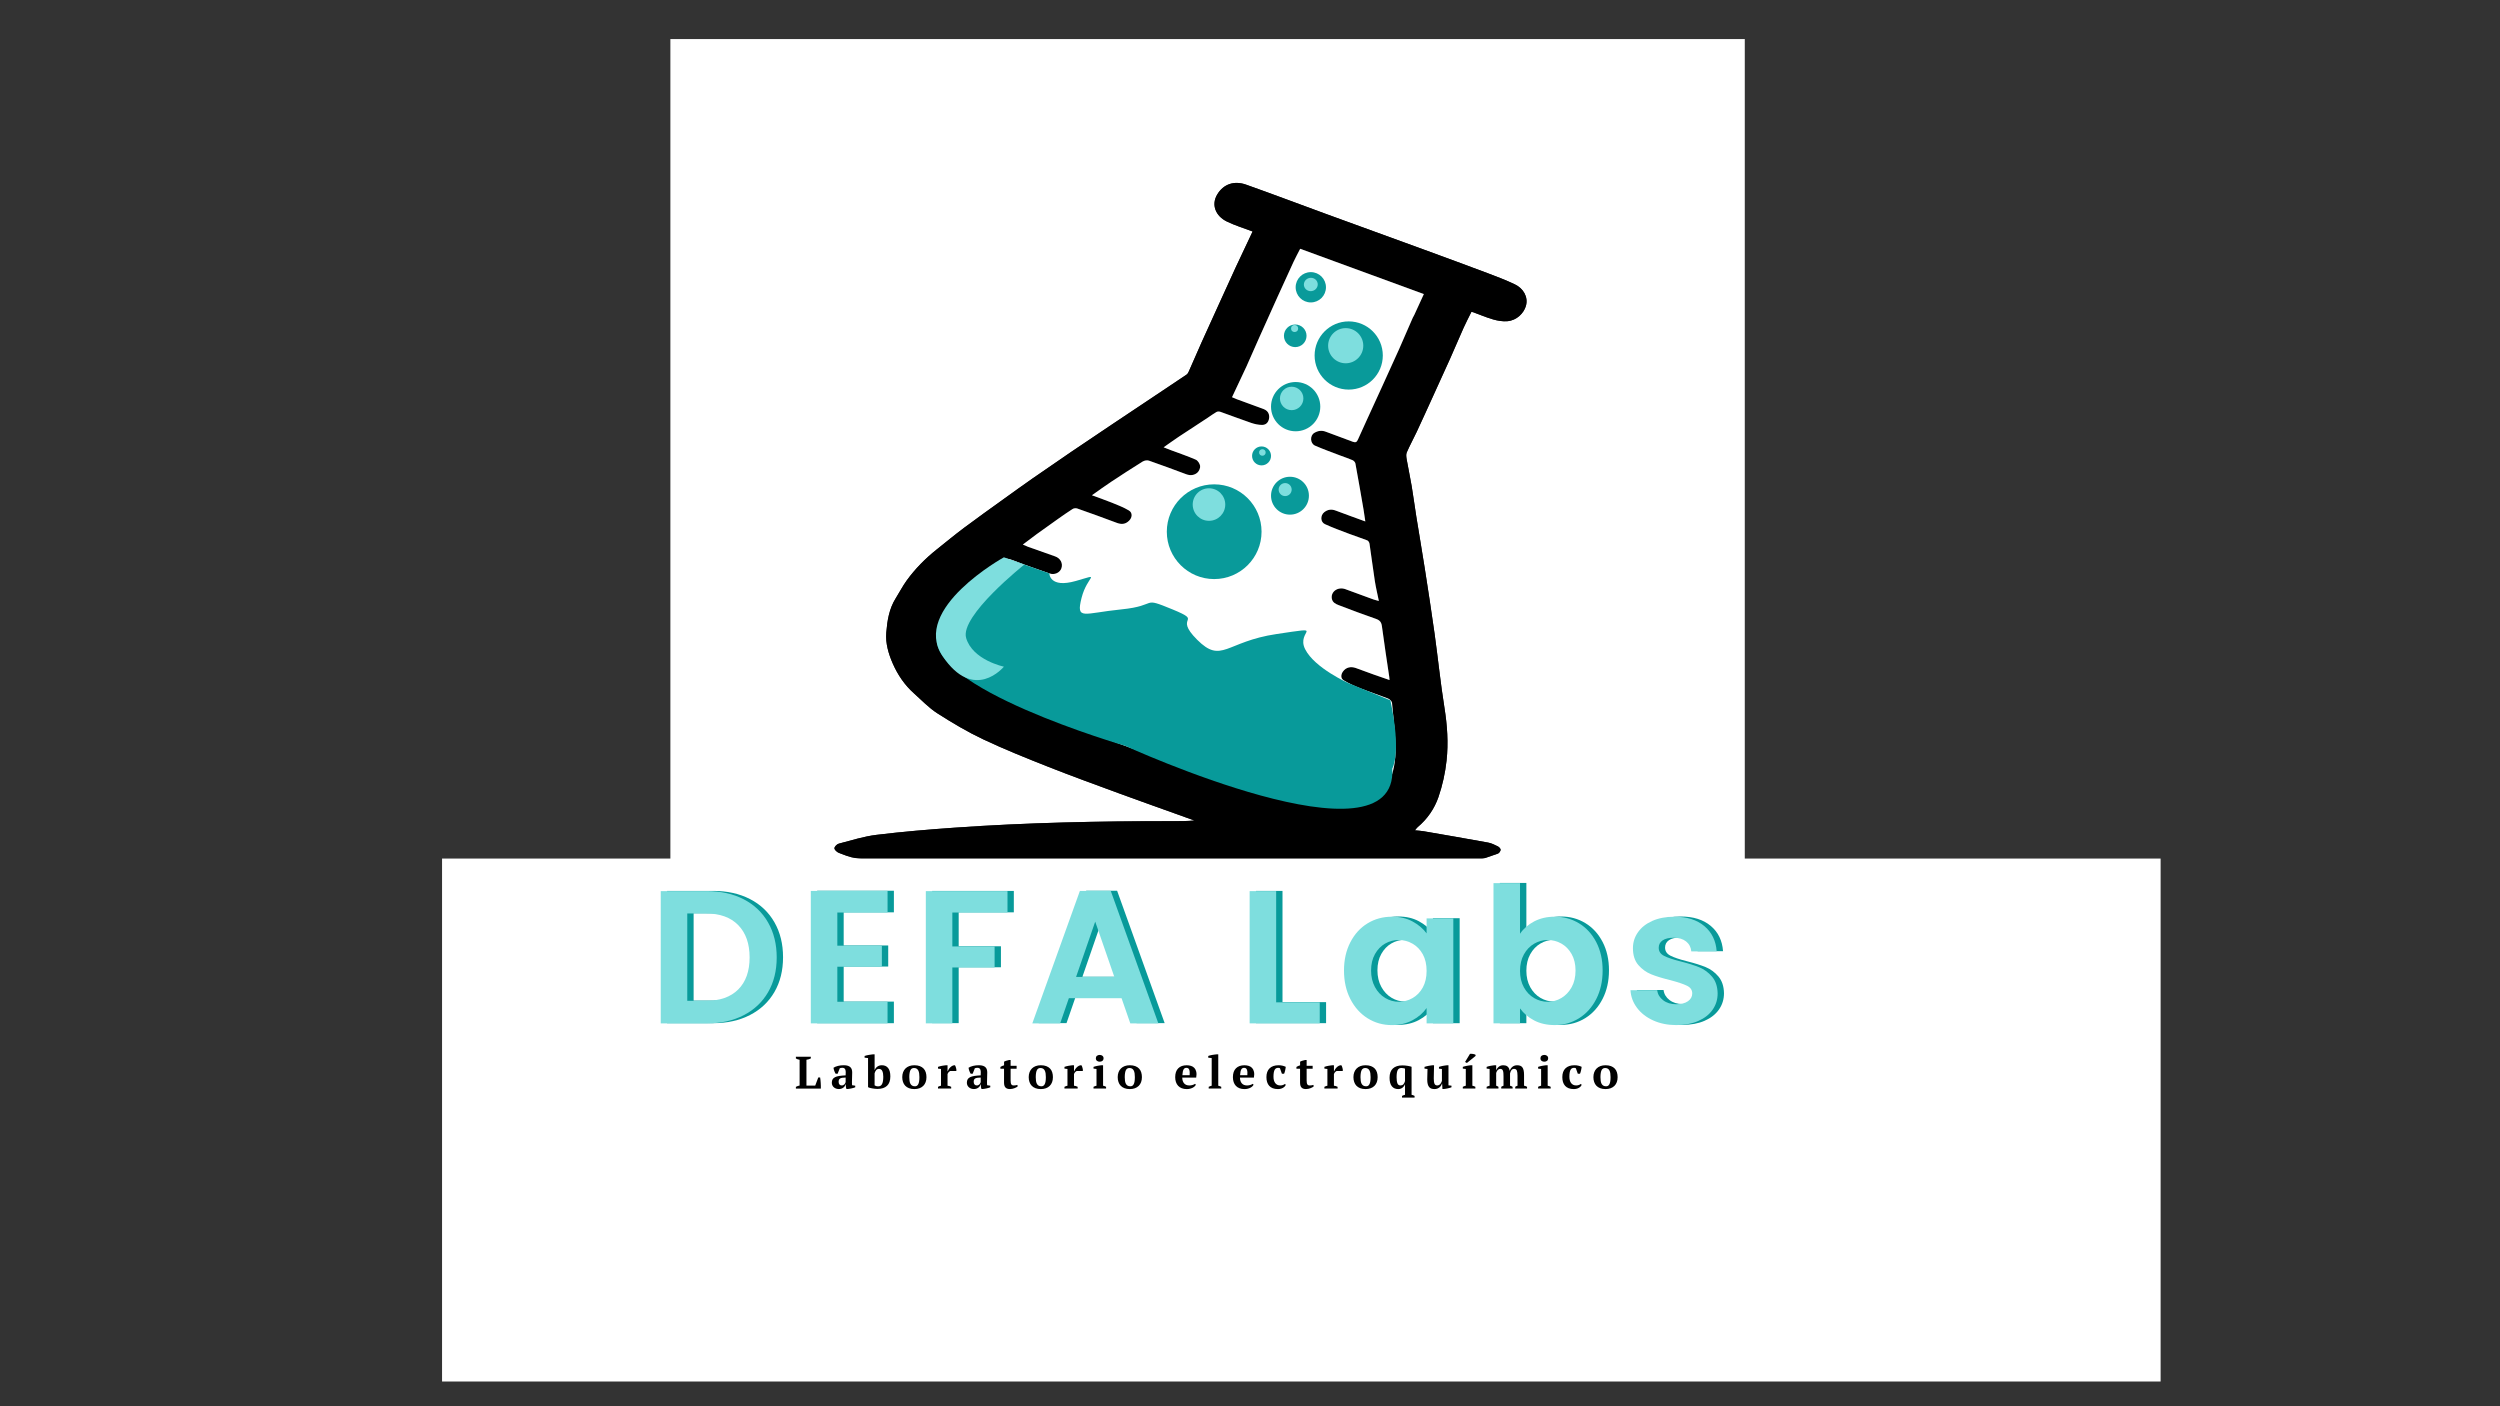 <?xml version="1.0" encoding="utf-8"?>
<!-- Generator: Adobe Illustrator 24.2.3, SVG Export Plug-In . SVG Version: 6.00 Build 0)  -->
<svg version="1.1" id="Capa_1" xmlns="http://www.w3.org/2000/svg" xmlns:xlink="http://www.w3.org/1999/xlink" x="0px" y="0px"
	 viewBox="0 0 1920 1080" style="enable-background:new 0 0 1920 1080;" xml:space="preserve">
<rect x="0" y="0" width="1920" height="1080" fill="#333333" stroke="none"/>
<style type="text/css">
	.st0{fill:#FFFFFF;}
	.st1{fill:#089A9A;}
	.st2{fill:#00AFFC;}
	.st3{fill:#099A9A;}
	.st4{fill:#7EDEDE;}
</style>
<g>
	<g>
		<path class="st0" d="M514.85,30c275.05,0,550.1,0,825.14,0c0,312.34,0,624.67,0,937.01c-275.05,0-550.1,0-825.14,0
			C514.85,654.67,514.85,342.34,514.85,30z M962.01,177.78c-4.42,9.37-8.73,18.37-12.92,27.43c-4.53,9.79-8.96,19.62-13.42,29.44
			c-4.24,9.32-8.52,18.62-12.7,27.97c-3.37,7.53-6.62,15.12-9.97,22.67c-0.39,0.88-0.92,1.88-1.67,2.4
			c-5.89,4.03-11.85,7.95-17.78,11.9c-13.81,9.22-27.63,18.42-41.43,27.66c-9.9,6.63-19.79,13.25-29.64,19.95
			c-9.86,6.71-19.7,13.46-29.48,20.28c-7.41,5.17-14.73,10.45-22.06,15.73c-10.21,7.36-20.47,14.64-30.54,22.18
			c-7.13,5.34-14,11.03-20.97,16.59c-8.74,6.97-16.56,14.87-23.12,23.91c-3.12,4.3-5.55,9.1-8.39,13.61
			c-5.11,8.09-6.53,17.32-7.26,26.48c-0.66,8.18,1.75,16.25,5.03,23.71c3.82,8.67,9.13,16.52,16.31,22.89
			c5.83,5.18,11.28,11.01,17.77,15.18c11.34,7.28,23,14.23,35.16,19.98c16.35,7.74,33.19,14.49,50.03,21.14
			c18.18,7.19,36.57,13.85,54.93,20.61c14.69,5.41,29.46,10.61,44.19,15.91c4.41,1.58,8.81,3.18,13.22,4.77
			c-5.75,0.5-11.34,0.51-16.93,0.5c-55.86-0.05-111.69,1.08-167.42,5.01c-19.96,1.41-39.92,3.08-59.77,5.5
			c-9.81,1.2-19.4,4.27-29.02,6.77c-1.4,0.36-3.31,2.31-3.31,3.52c0,1.21,1.9,2.96,3.33,3.52c4.16,1.62,8.41,3.36,12.78,4
			c21.36,3.11,42.69,7.08,64.18,8.5c40.72,2.69,81.52,4.63,122.32,5.47c74.92,1.54,149.84,0.66,224.61-5.08
			c21.16-1.62,42.28-4.07,63.34-6.72c6.44-0.81,12.66-3.48,18.9-5.54c0.99-0.33,2.09-1.89,2.17-2.95c0.06-0.85-1.18-2.16-2.15-2.64
			c-2.38-1.19-4.87-2.44-7.45-2.91c-16.49-3.02-33.01-5.86-49.53-8.71c-2.04-0.35-4.13-0.45-6.68-0.71
			c0.94-1.11,1.42-1.88,2.07-2.43c7.44-6.21,12.88-14.13,15.97-23.03c3.12-9.01,5.21-18.57,6.25-28.06
			c1.49-13.58,0.54-27.2-1.64-40.8c-3-18.79-4.92-37.74-7.54-56.59c-2.33-16.74-4.92-33.44-7.53-50.13
			c-2.08-13.36-4.4-26.68-6.54-40.04c-1.24-7.74-2.23-15.51-3.53-23.24c-1.15-6.81-2.63-13.56-3.81-20.36
			c-0.32-1.81-0.66-3.97,0.01-5.53c2.32-5.37,5.18-10.51,7.66-15.82c4.28-9.16,8.43-18.38,12.63-27.57
			c4.34-9.52,8.72-19.02,12.98-28.56c3.55-7.95,6.9-15.99,10.47-23.93c1.81-4.03,3.89-7.94,5.88-11.98
			c0.41,0.04,0.89-0.01,1.29,0.14c5.15,1.88,10.2,4.06,15.45,5.57c3.47,1,7.27,1.65,10.84,1.37c7.35-0.59,12.77-6.24,14.34-11.8
			c1.94-6.87-2.08-13.43-8.41-16.46c-6.83-3.27-13.94-5.98-21.03-8.65c-16.54-6.22-33.13-12.31-49.72-18.38
			c-24.78-9.06-49.59-18.03-74.37-27.09c-20.48-7.49-40.87-15.21-61.41-22.51c-9.1-3.23-17.36-0.47-22.16,7.6
			c-4.72,7.93-1.22,16.46,7.33,20.68C948.22,173.07,954.81,175.04,962.01,177.78z M1337.88,966.39c0-1.82,0-3.03,0-4.25
			c0-17.29,0-34.57,0-51.86c0-4.47,0-4.47-4.36-4.47c-51.7,0-103.4,0-155.11-0.01c-48.34-0.01-96.67,0.06-145.01-0.06
			c-39.89-0.1-79.78-0.55-119.67-0.6c-75.48-0.1-150.95-0.02-226.43-0.01c-55.74,0-111.48,0-167.22,0.01c-1.41,0-2.83,0-4.24,0
			c0,20.15,0,39.84,0,60.12C789.85,965.63,1063.62,966.01,1337.88,966.39z M1132.84,839.62c4.65-0.61,9.41-0.77,13.92-1.92
			c11.84-3.04,20.3-9.98,23.34-22.31c1.8-7.3,1.98-14.66,0.69-22.15c-2.17-12.65-9.41-20.4-21.69-23.46
			c-8.14-2.03-16.43-2.04-24.68-0.74c-15.86,2.5-27.13,13.62-28.14,30.07c-0.27,4.46-0.21,8.98,0.23,13.42
			c0.89,9.16,5.08,16.48,13.03,21.41C1116.69,838.36,1124.66,839.16,1132.84,839.62z M792.89,838.75c3.45-0.32,6.93-0.46,10.36-0.98
			c14.91-2.26,26.64-12.52,28.02-28.63c0.46-5.42,0.5-11.04-0.38-16.39c-1.73-10.53-7.58-18.32-17.99-21.71
			c-10.44-3.4-21.19-4.68-32.01-1.94c-9.74,2.47-17.52,7.85-21.53,17.37c-2.55,6.06-4.22,12.53-3.58,19.18
			c0.44,4.59,1.55,9.15,2.71,13.63c1.68,6.51,6,10.98,11.71,14.32C777.24,837.73,784.97,838.46,792.89,838.75z M718.08,800.47
			c2.07-1.65,3.7-2.97,5.36-4.28c5.46-4.29,5.76-16.39,0.53-20.84c-3.77-3.2-8.18-5.38-13-5.65c-10.72-0.62-21.47-0.7-32.21-0.91
			c-3.55-0.07-4.11,2.47-4.11,5.28c0,19.4-0.02,38.81,0.03,58.21c0.01,3.85,1.23,5.16,5,5.2c7.95,0.08,15.94,0.42,23.86-0.15
			c10.63-0.76,21.15-2.18,27.18-13.08c1.62-2.93,2.4-11.89,0.49-14.7C728.05,804.96,723.98,801.74,718.08,800.47z M900.28,806.19
			c1.75-0.89,3-1.62,4.32-2.19c10.35-4.42,12.59-14.35,9.22-22.78c-2.69-6.73-8.86-10.04-15.56-10.62
			c-11.36-0.98-22.81-0.95-34.23-1.13c-3.04-0.05-4.66,2.12-4.72,5.28c-0.03,1.57-0.01,3.14-0.01,4.72
			c0,18.08,0.08,36.15-0.08,54.23c-0.03,3.09,1.18,4.4,3.93,4.49c3.24,0.11,6.49,0.02,9.73-0.1c2.31-0.08,3.29-1.31,3.25-3.72
			c-0.11-6.85-0.04-13.7-0.04-20.54c0-1.19,0-2.37,0-3.59c7.11-0.74,13.04-0.1,16.24,7c1.64,3.63,3.48,7.19,5.42,10.67
			c6.55,11.78,2.04,10.48,16.44,10.41c4.86-0.02,5.6-1.21,3.55-5.75c-2.15-4.77-4.78-9.32-6.83-14.13
			C908.73,813.32,905.48,809.26,900.28,806.19z M1215.7,810.28c10.6-1.06,14.29,1.02,18.47,10.02c2.17,4.67,4.65,9.22,6.49,14.01
			c1.07,2.78,2.77,3.9,5.43,3.96c3.36,0.07,6.72-0.02,10.08-0.06c2.76-0.04,3.71-1.43,2.57-3.92c-1.33-2.92-2.98-5.69-4.31-8.61
			c-3.39-7.44-6.29-15.21-14.49-19.63c1.41-0.56,2.35-0.86,3.22-1.3c2.52-1.31,5.61-2.13,7.4-4.12c8.53-9.44,4.04-24.96-8.15-28.31
			c-12.77-3.51-25.92-2.74-38.97-2.77c-3.28-0.01-3.63,2.42-3.63,4.94c-0.01,20.08,0.03,40.15-0.04,60.23
			c-0.01,2.36,1.08,3.33,3.12,3.45c2.68,0.16,5.38,0.22,8.06,0.12c4.31-0.15,4.73-0.64,4.75-4.98
			C1215.72,825.71,1215.7,818.1,1215.7,810.28z M1003.28,838.41c0.67,0,1.35,0.01,2.02,0c7.31-0.08,8.05-1.4,5.02-8.04
			c-2.99-6.54-5.85-13.15-8.58-19.81c-5.21-12.72-10.23-25.52-15.51-38.21c-0.52-1.24-2.26-2.65-3.54-2.76
			c-4.78-0.43-9.6-0.46-14.41-0.43c-3.09,0.02-4.66,2.25-5.72,4.84c-4.19,10.3-8.38,20.59-12.51,30.92
			c-2.98,7.44-5.83,14.94-8.81,22.38c-0.86,2.14-1.91,4.21-2.96,6.26c-1.34,2.62-0.59,4.39,2.44,4.63c3.22,0.25,6.49,0.03,9.73-0.02
			c2.21-0.04,3.41-1.22,4-3.35c0.66-2.37,1.5-4.7,2.4-7c2.1-5.4,2.13-5.38,7.79-5.38c5.38,0,10.76,0,16.14,0
			c8.89,0,8.89,0,11.79,8.3C995.22,838.35,995.22,838.35,1003.28,838.41z M641.75,837.69c1.12,0,2.24,0.03,3.36,0
			c5.48-0.15,6.05-0.82,4.01-5.93c-3.17-7.93-6.65-15.74-9.88-23.65c-4.83-11.84-9.62-23.7-14.26-35.62
			c-0.99-2.54-2.39-3.96-5.08-3.98c-4.48-0.04-8.98-0.24-13.44,0.04c-1.39,0.09-3.37,1.23-3.93,2.43
			c-3.33,7.13-6.45,14.36-9.4,21.66c-3.6,8.88-6.97,17.86-10.44,26.8c-0.24,0.63-0.5,1.25-0.75,1.87c-1.7,4.21-3.5,8.39-5.08,12.65
			c-0.8,2.15,0.2,3.58,2.52,3.64c3.13,0.09,6.31,0.27,9.4-0.16c1.33-0.19,2.97-1.54,3.6-2.8c1.73-3.46,2.87-7.22,4.55-10.71
			c0.47-0.99,1.99-2.05,3.05-2.08c6.61-0.19,13.23-0.1,19.85-0.1c8.2,0,8.2,0,10.83,7.85C633.35,837.69,633.35,837.69,641.75,837.69
			z M1338.59,770.93c-0.34-0.41-0.67-0.82-1.01-1.23c-2.78,0-5.6,0.3-8.33-0.06c-5.19-0.69-8.05,1.92-10.08,6.22
			c-3.62,7.65-7.3,15.28-10.98,22.9c-0.11,0.24-0.52,0.33-0.81,0.51c-0.31-0.23-0.69-0.37-0.81-0.63
			c-3.65-7.52-7.28-15.04-10.91-22.57c-1.96-4.07-4.6-6.98-9.7-6.4c-2.21,0.25-4.48-0.02-6.72,0.11c-3.83,0.21-4.48,1.21-2.68,4.54
			c3.45,6.37,7,12.69,10.65,18.94c2.79,4.77,5.82,9.39,8.73,14.09c1.97,3.19,3.15,6.49,2.92,10.43c-0.33,5.81-0.02,11.66-0.11,17.5
			c-0.03,2.01,0.56,3.39,2.65,3.47c3.57,0.12,7.16,0.18,10.72-0.01c2.44-0.13,3.59-1.46,3.5-4.2c-0.21-6.39-0.09-12.79-0.05-19.18
			c0.01-1.21-0.08-2.62,0.46-3.61c3.46-6.36,7.02-12.67,10.68-18.91c2.85-4.86,6.02-9.54,8.8-14.44
			C1336.84,776.06,1337.59,773.42,1338.59,770.93z M1040.51,780.95c0,1.83,0,3.16,0,4.49c0,16.04,0.08,32.08-0.09,48.12
			c-0.03,3.18,1.07,4.62,4.07,4.66c3.13,0.05,6.26-0.04,9.39-0.14c2.66-0.08,3.46-1.48,3.44-4.15c-0.12-16.26-0.06-32.53-0.06-48.8
			c0-1.3,0-2.61,0-4.2c5.79,0,11.15-0.01,16.51,0c5.05,0.01,5.67-0.63,5.62-5.85c-0.01-0.78,0-1.57-0.07-2.35
			c-0.21-2.37-1.28-3.48-3.9-3.47c-17.6,0.09-35.19,0.11-52.79-0.01c-3.15-0.02-4.23,1.38-4.32,4.15c-0.04,1.12-0.04,2.24,0.01,3.36
			c0.15,2.9,1.29,4.4,4.61,4.24C1028.63,780.76,1034.34,780.95,1040.51,780.95z M532.54,825.69c-0.18-3.39-0.47-6.39-0.47-9.38
			c0.03-12.51,0.18-25.01,0.23-37.51c0.04-10.64-1.18-11.69-11.87-10.37c-0.33,0.04-0.66,0.13-0.99,0.18
			c-2.73,0.43-4.05,1.56-4.02,4.8c0.19,19.07,0.27,38.15-0.02,57.23c-0.09,5.62,2.82,6.91,7.07,6.9
			c10.88-0.02,21.75-0.15,32.62,0.07c3.52,0.07,4.6-1.51,4.75-4.51c0.05-1.01,0.04-2.02,0.01-3.03c-0.1-3.07-1.32-4.58-4.77-4.46
			C547.7,825.86,540.3,825.69,532.54,825.69z"/>
		<path d="M962.01,177.78c-7.2-2.74-13.79-4.71-19.87-7.71c-8.55-4.22-12.05-12.75-7.33-20.68c4.8-8.07,13.06-10.83,22.16-7.6
			c20.55,7.29,40.94,15.02,61.41,22.51c24.78,9.06,49.59,18.03,74.37,27.09c16.6,6.07,33.18,12.16,49.72,18.38
			c7.09,2.67,14.2,5.38,21.03,8.65c6.32,3.03,10.35,9.58,8.41,16.46c-1.57,5.56-6.99,11.21-14.34,11.8
			c-3.57,0.29-7.36-0.37-10.84-1.37c-5.25-1.51-10.31-3.7-15.45-5.57c-0.4-0.15-0.87-0.1-1.29-0.14c-1.99,4.04-4.07,7.95-5.88,11.98
			c-3.56,7.94-6.91,15.98-10.47,23.93c-4.27,9.55-8.64,19.05-12.98,28.56c-4.19,9.2-8.35,18.42-12.63,27.57
			c-2.48,5.31-5.34,10.45-7.66,15.82c-0.67,1.56-0.33,3.72-0.01,5.53c1.18,6.8,2.67,13.55,3.81,20.36c1.3,7.73,2.29,15.5,3.53,23.24
			c2.14,13.35,4.46,26.68,6.54,40.04c2.6,16.7,5.2,33.4,7.53,50.13c2.62,18.85,4.54,37.81,7.54,56.59
			c2.17,13.61,3.12,27.22,1.64,40.8c-1.04,9.49-3.13,19.05-6.25,28.06c-3.09,8.9-8.53,16.82-15.97,23.03
			c-0.66,0.55-1.14,1.32-2.07,2.43c2.55,0.27,4.64,0.36,6.68,0.71c16.52,2.85,33.04,5.69,49.53,8.71c2.58,0.47,5.07,1.73,7.45,2.91
			c0.97,0.48,2.21,1.79,2.15,2.64c-0.08,1.06-1.18,2.63-2.17,2.95c-6.24,2.06-12.46,4.73-18.9,5.54
			c-21.06,2.65-42.18,5.09-63.34,6.72c-74.77,5.74-149.69,6.63-224.61,5.08c-40.8-0.84-81.6-2.78-122.32-5.47
			c-21.49-1.42-42.82-5.39-64.18-8.5c-4.37-0.64-8.63-2.37-12.78-4c-1.44-0.56-3.33-2.31-3.33-3.52c0-1.21,1.91-3.15,3.31-3.52
			c9.62-2.5,19.21-5.58,29.02-6.77c19.85-2.42,39.81-4.1,59.77-5.5c55.74-3.93,111.57-5.06,167.42-5.01c5.59,0,11.18,0,16.93-0.5
			c-4.41-1.59-8.81-3.18-13.22-4.77c-14.73-5.3-29.5-10.5-44.19-15.91c-18.35-6.76-36.74-13.42-54.93-20.61
			c-16.83-6.66-33.67-13.41-50.03-21.14c-12.16-5.75-23.82-12.71-35.16-19.98c-6.5-4.17-11.94-9.99-17.77-15.18
			c-7.17-6.37-12.49-14.21-16.31-22.89c-3.28-7.47-5.69-15.53-5.03-23.71c0.74-9.15,2.15-18.39,7.26-26.48
			c2.85-4.51,5.28-9.31,8.39-13.61c6.55-9.05,14.37-16.95,23.12-23.91c6.97-5.55,13.84-11.25,20.97-16.59
			c10.07-7.54,20.34-14.83,30.54-22.18c7.33-5.28,14.65-10.56,22.06-15.73c9.78-6.82,19.62-13.58,29.48-20.28
			c9.85-6.7,19.74-13.33,29.64-19.95c13.8-9.24,27.62-18.44,41.43-27.66c5.93-3.96,11.89-7.88,17.78-11.9
			c0.76-0.52,1.28-1.52,1.67-2.4c3.35-7.54,6.59-15.13,9.97-22.67c4.18-9.34,8.46-18.65,12.7-27.97
			c4.47-9.82,8.89-19.65,13.42-29.44C953.28,196.15,957.59,187.15,962.01,177.78z M740.61,454.15c-1.28,0.82-2.86,1.39-3.79,2.5
			c-3.43,4.11-6.56,8.47-9.97,12.59c-3.87,4.69-5.55,10.1-6,16.05c-0.82,10.82,5.01,18.44,12.22,25.33
			c8.79,8.4,18.94,14.95,29.7,20.46c9.45,4.83,19.06,9.39,28.8,13.59c9.74,4.2,19.74,7.81,29.63,11.68
			c9.8,3.83,19.56,7.79,29.41,11.47c12.14,4.54,24.34,8.93,36.57,13.24c22.98,8.11,46,16.12,69.01,24.16
			c19.18,6.7,38.7,12.13,58.94,14.28c10.58,1.12,21.23,1.45,31.72-1.51c9.17-2.59,15.8-8.14,19.73-16.66
			c3.89-8.44,5.35-17.64,5.21-26.77c-0.18-11.6-1.57-23.19-2.7-34.76c-0.12-1.23-1.71-2.84-2.98-3.33
			c-7.29-2.85-14.75-5.27-22.04-8.14c-4.2-1.66-8.37-3.58-12.19-5.97c-2.45-1.53-1.99-4.52-0.49-6.62c2.32-3.27,5.99-4.12,9.91-2.73
			c4.64,1.65,9.24,3.4,13.87,5.06c3.85,1.38,7.73,2.69,12.03,4.17c-0.12-1.22-0.15-1.86-0.24-2.5c-1.9-12.95-3.93-25.88-5.63-38.85
			c-0.41-3.14-1.65-4.61-4.59-5.63c-9.62-3.34-19.16-6.9-28.66-10.56c-2.31-0.89-4.74-2.07-5.23-5.08
			c-0.87-5.34,4.71-9.24,10.41-7.18c7.15,2.58,14.27,5.25,21.41,7.85c1.18,0.43,2.43,0.68,4.31,1.21
			c-1.14-5.58-2.33-10.44-3.09-15.37c-1.47-9.53-2.66-19.1-4.09-28.63c-0.14-0.92-0.92-2.19-1.71-2.51
			c-4.57-1.8-9.26-3.28-13.85-5.02c-6.26-2.38-12.58-4.66-18.66-7.45c-3.6-1.65-3.61-6.77-0.51-9.2c2.74-2.15,5.57-2.45,8.81-1.22
			c7.41,2.81,14.87,5.47,22.71,8.34c-0.49-3.31-0.88-6.29-1.39-9.25c-2.03-11.77-4.07-23.55-6.24-35.3
			c-0.18-0.97-1.26-2.11-2.2-2.52c-3.07-1.35-6.28-2.36-9.42-3.56c-6.47-2.48-13.01-4.81-19.36-7.58c-3.82-1.67-4.08-7.67-0.64-9.76
			c2.8-1.71,5.74-2.17,8.97-0.92c6.88,2.66,13.86,5.05,20.74,7.72c2.12,0.82,3.04,0.13,3.85-1.71c2.2-4.99,4.49-9.94,6.75-14.89
			c4.02-8.79,8.06-17.57,12.07-26.36c4.29-9.41,8.61-18.81,12.82-28.25c3.54-7.95,6.95-15.95,10.43-23.93
			c0.35-0.81,0.87-1.55,1.24-2.35c2.44-5.28,4.86-10.58,7.32-15.95c-31.89-11.68-63.52-23.27-94.97-34.79
			c-1.87,3.66-3.58,6.77-5.07,9.99c-4.21,9.07-8.34,18.18-12.47,27.29c-4.72,10.44-9.42,20.9-14.1,31.36
			c-3,6.71-5.95,13.45-8.92,20.17c-0.18,0.41-0.34,0.83-0.53,1.23c-3.72,7.93-7.45,15.86-11.25,23.95c1.43,0.61,2.43,1.09,3.46,1.47
			c6.92,2.56,13.85,5.09,20.78,7.63c3.03,1.11,4.61,3.55,4.27,6.77c-0.34,3.2-2.19,5.41-5.37,5.42c-2.81,0.01-5.73-0.63-8.42-1.55
			c-7.93-2.7-15.75-5.72-23.65-8.51c-0.9-0.32-2.23-0.32-3.02,0.13c-2.32,1.31-4.45,2.95-6.69,4.42
			c-7.36,4.83-14.76,9.61-22.09,14.48c-3.86,2.57-7.62,5.3-11.8,8.22c2.12,0.84,3.67,1.47,5.23,2.06c6.49,2.43,13.07,4.64,19.42,7.4
			c1.59,0.69,3.12,3.03,3.38,4.8c0.24,1.64-0.81,4.05-2.11,5.19c-2.36,2.07-5.42,2.41-8.53,1.25c-9.53-3.55-19.06-7.12-28.67-10.45
			c-1.38-0.48-3.51-0.12-4.79,0.67c-8.13,5.04-16.16,10.25-24.14,15.53c-4.88,3.23-9.61,6.7-14.85,10.37
			c5.68,2.1,10.92,3.92,16.06,6c4.2,1.7,8.48,3.36,12.34,5.69c2.98,1.79,2.59,5.46,0.13,7.87c-2.9,2.84-5.91,2.97-9.53,1.6
			c-10.04-3.79-20.13-7.42-30.25-10.98c-1.04-0.37-2.65-0.22-3.57,0.36c-3.95,2.49-7.76,5.2-11.58,7.9
			c-5.37,3.79-10.73,7.6-16.05,11.46c-3.45,2.5-6.82,5.12-10.61,7.97c1.75,0.76,2.84,1.3,3.99,1.71c6.95,2.48,13.92,4.92,20.88,7.39
			c4.03,1.43,6.03,5.3,4.77,9.08c-1.16,3.46-5.32,5.36-9.15,4.01c-8.97-3.15-17.99-6.21-26.85-9.67c-5.03-1.96-9.54-3.14-13.41,1.92
			c-0.31,0.41-0.98,0.53-1.42,0.88c-6.8,5.41-13.65,10.77-20.31,16.35c-1.05,0.88-1.18,2.85-1.83,4.59
			c-0.2-0.04-0.96-0.18-1.71-0.32L740.61,454.15z"/>
		<path d="M1337.88,966.39c-274.25-0.38-548.03-0.76-822.03-1.14c0-20.28,0-39.97,0-60.12c1.41,0,2.82,0,4.24,0
			c55.74,0,111.48,0,167.22-0.01c75.48,0,150.95-0.08,226.43,0.01c39.89,0.05,79.78,0.5,119.67,0.6
			c48.34,0.12,96.67,0.05,145.01,0.06c51.7,0.01,103.4,0.01,155.11,0.01c4.35,0,4.36,0.01,4.36,4.47c0,17.29,0,34.57,0,51.86
			C1337.88,963.36,1337.88,964.57,1337.88,966.39z M569.71,952.92c5.04,0,10.08-0.03,15.12,0.01c2.78,0.02,4.15-1.27,4.15-4.06
			c-0.01-8.97-0.03-17.94,0-26.91c0.01-2.75-1.14-4.22-3.98-4.22c-10.19,0.01-20.39-0.04-30.58,0.03c-3.12,0.02-4.64,1.68-4.65,4.76
			c-0.03,8.52-0.03,17.04-0.01,25.56c0.01,3.65,1.07,4.75,4.83,4.81C559.63,952.98,564.67,952.92,569.71,952.92z M683.6,945.54
			c0.09-0.85,0.18-1.29,0.18-1.74c0.02-3.47,0.05-6.95,0.01-10.42c-0.06-5.46-2.41-7.58-7.84-6.81c-1.7,0.24-3.31,1.13-5.2,1.81
			c-2.74-2.59-6.11-2.48-9.65-0.99c-1.03,0.43-2.17,1.37-2.95-0.36c-0.85,0.46-2.44,0.91-2.45,1.38
			c-0.06,5.03,0.06,10.07,0.33,15.09c0.04,0.77,1.09,1.48,1.67,2.22c0.56-0.78,1.56-1.52,1.61-2.33c0.2-2.9,0.07-5.82,0.09-8.73
			c0.02-3.17,2.14-5.58,4.96-5.21c2.91,0.39,3.88,2.57,3.85,5.32c-0.03,2.91-0.09,5.83,0.06,8.74c0.04,0.74,0.87,1.44,1.34,2.16
			c0.63-0.7,1.74-1.36,1.8-2.11c0.22-2.78,0.1-5.6,0.11-8.4c0.01-3.89,1.56-5.91,4.76-5.74c3.82,0.2,3.35,3.18,3.37,5.74
			c0.02,3.42,0,6.84,0,10.38C681.19,945.54,682.26,945.54,683.6,945.54z M809.63,926.66c0,8.62-0.07,16.35,0.1,24.07
			c0.02,0.85,1.42,1.68,2.19,2.51c0.62-0.83,1.63-1.6,1.77-2.51c0.28-1.86,0.08-3.78,0.08-5.72c7.07,1.76,10.31,1.03,12.41-2.68
			c2.16-3.84,1.52-11.19-1.23-13.98c-2.39-2.43-6.7-2.47-10.71-0.38C812.51,927.47,811.19,927.1,809.63,926.66z M786.6,934.24
			c0-4.49-0.08-8.59,0.03-12.69c0.07-3.02-1.17-3.74-4.11-2.6c0,8.44-0.04,16.82,0.08,25.2c0.01,0.61,1.32,1.78,1.81,1.68
			c0.82-0.18,1.96-1.09,2.09-1.84c0.31-1.78,0.1-3.66,0.1-5.51c4.69,1.6,5.81,8.61,12.47,6.97c-3.23-3.58-6.01-6.65-8.6-9.52
			c2.59-3.02,5.05-5.9,7.94-9.28C792.22,926.28,790.67,931.43,786.6,934.24z M651.28,945.88c-0.16-3.06-0.31-5.18-0.37-7.3
			c-0.06-2.13,0.23-4.3-0.11-6.38c-0.24-1.53-0.85-3.45-1.97-4.31c-3.38-2.6-10.66-1.77-14.66,1.92c1.95,0.14,3.17,0.37,4.37,0.28
			c1.77-0.12,3.54-0.74,5.27-0.63c2.46,0.15,3.54,1.55,2.77,3.45c-3.81,1.08-7.11,1.94-10.35,2.96c-2.19,0.69-2.96,2.62-2.4,4.57
			c0.46,1.62,1.46,3.52,2.81,4.37c3.47,2.19,7.07,1.35,9.6-0.31C648.21,945.05,649.53,945.4,651.28,945.88z M617.27,933.5
			c-2.66,0.3-5.12,0.39-7.51,0.88c-4.27,0.88-5.99,3.25-5.44,7.02c0.46,3.13,2.98,4.81,7.09,4.57c3.02-0.17,5.92-2.46,9.06-0.47
			c0.08,0.05,0.36-0.2,0.54-0.31c0-4.24,0.3-8.52-0.14-12.71c-0.19-1.83-1.66-4.78-2.94-5c-3.6-0.63-7.4-0.17-11.12,0.06
			c-0.42,0.03-0.76,1.32-1.13,2.03c0.8,0.27,1.62,0.8,2.39,0.75c2.09-0.15,4.18-0.86,6.24-0.76
			C616.31,929.65,617.99,930.69,617.27,933.5z M742.93,936.13c-0.09,6.38,3.26,9.9,9.5,9.99c6.08,0.09,9.35-3.23,9.44-9.6
			c0.09-6.61-2.83-9.9-8.87-10.01C746.27,926.41,743.02,929.51,742.93,936.13z M831.09,917.92c0,9.38-0.03,17.76,0.06,26.15
			c0.01,0.61,0.92,1.2,1.42,1.81c0.66-0.7,1.85-1.37,1.89-2.11c0.21-3.46,0.1-6.94,0.11-10.42c0.01-3.36,2.88-3.58,4.94-3.79
			c2.15-0.21,4.02,1.03,3.96,3.83c-0.08,3.36-0.13,6.73,0.06,10.08c0.05,0.83,1.04,1.6,1.59,2.4c0.58-0.76,1.64-1.49,1.67-2.27
			c0.17-3.91,0.19-7.85,0.04-11.76c-0.13-3.5-1.73-5.17-5.24-5.23c-2.25-0.04-4.52,0.61-6.57,0.92
			C833,924.86,837.07,920.02,831.09,917.92z M880.8,936.38c-0.28,4.82,3.88,9.92,9.53,9.79c6.18-0.15,9.31-3.21,9.36-9.68
			c0.05-6.98-2.89-9.66-9.59-10.1C885.01,926.06,880.38,931.57,880.8,936.38z M687.39,950.34c0.39,3.18,2.25,3.42,4.12,1.8
			c2.04-1.76,3.87-3.9,5.3-6.19c1.57-2.5,2.69-5.31,3.81-8.06c1.45-3.55,2.71-7.17,4.05-10.76c-0.4-0.21-0.8-0.43-1.2-0.64
			c-5.61,1.75-4.52,8.46-7.89,12.28c-1.55-3.46-3.12-6.53-4.31-9.73c-1-2.69-2.55-2.92-4.92-1.95c1.83,4.57,3.42,9.03,5.38,13.33
			C694.19,945.77,692.95,948.02,687.39,950.34z M868.28,936.35c-0.01-7.02-2.72-9.91-9.27-9.86c-6.01,0.05-9.07,3.46-9,10
			c0.07,6.34,3.39,9.72,9.45,9.62C865.44,946.02,868.29,942.86,868.28,936.35z M723.7,926.51c-1.22,0-1.56-0.02-1.89,0
			c-2.88,0.17-5.38,0.92-5.87,4.31c-0.5,3.38,0.5,4.63,4.47,5.82c0.96,0.29,2.13,0.42,2.79,1.05c0.78,0.76,1.64,2.07,1.48,2.98
			c-0.15,0.84-1.49,1.85-2.47,2.06c-1.24,0.27-2.63-0.3-3.96-0.29c-0.91,0.01-1.82,0.38-2.74,0.59c0.63,0.77,1.23,2.17,1.89,2.2
			c2.81,0.14,5.68,0.12,8.45-0.32c2.73-0.43,3.28-2.83,3.24-5.17c-0.04-2.26-0.85-4.1-3.45-4.69c-1.4-0.32-2.8-0.9-4.01-1.68
			c-0.7-0.45-1.53-1.63-1.37-2.25c0.18-0.71,1.32-1.51,2.15-1.64c1.03-0.16,2.18,0.55,3.25,0.46c0.81-0.07,1.57-0.79,2.36-1.22
			c-0.51-0.61-0.91-1.53-1.56-1.77C725.33,926.55,724.05,926.56,723.7,926.51z M773.72,926.33c-5.11,0.17-7.8,1.88-9.72,6.33
			c-1.37,3.17-0.04,8.84,2.84,11.27c3,2.52,6.59,2.63,10.15,1.69c1.2-0.32,2.15-1.53,3.22-2.34c-1.23-0.21-2.45-0.61-3.68-0.59
			c-2.63,0.04-5.45,0.99-7.43-1.61c-1.61-2.12-1.65-7.53-0.02-9.63c1.95-2.5,4.57-2.41,7.3-1.52c0.42,0.14,0.96,0.41,1.28,0.27
			c0.73-0.32,1.37-0.86,2.04-1.31c-0.47-0.59-0.83-1.52-1.43-1.71C776.83,926.72,775.25,926.6,773.72,926.33z M876.28,925.45
			c-0.27-1.06,0.58-4.47-2.63-3.09c-1.85,0.79-2.78,3.75-4.04,5.79c-0.12,0.19,0.29,1.04,0.52,1.07c2.84,0.34,1.92,2.51,1.98,4.1
			c0.1,2.57-0.02,5.16,0.05,7.73c0.09,3.73,2.64,5.79,6.27,4.98c0.71-0.16,1.27-0.99,1.89-1.5c-0.56-0.55-1.1-1.14-1.7-1.64
			c-0.74-0.62-2.16-1.15-2.19-1.77c-0.21-3.75-0.1-7.52-0.1-10.39c1.62-1.25,2.53-1.95,3.44-2.66
			C878.84,927.36,877.9,926.66,876.28,925.45z M737.78,925.49c0.01,0.13,0.08-0.35-0.08-0.74c-0.37-0.89-0.86-1.74-1.3-2.61
			c-0.62,0.74-1.22,1.49-1.87,2.2c-0.7,0.77-1.43,1.5-2.15,2.26c-0.42,0.44-1.23,0.96-1.16,1.31c0.12,0.59,0.71,1.18,1.25,1.55
			c0.47,0.33,1.14,0.37,1.79,0.56c0,3.79-0.07,7.36,0.02,10.94c0.09,3.58,2.44,5.61,5.93,5.08c0.8-0.12,1.5-0.97,2.24-1.49
			c-0.65-0.56-1.29-1.14-1.95-1.68c-0.9-0.73-2.56-1.38-2.63-2.16c-0.28-3.62-0.13-7.28-0.13-10.25c1.85-0.97,3.08-1.62,4.3-2.27
			C740.82,927.42,739.6,926.65,737.78,925.49z M625.81,931.83c0,3.8,0.02,7.6-0.01,11.39c-0.01,1.43-0.01,2.76,1.99,2.7
			c1.72-0.06,2.21-0.96,2.2-2.6c-0.06-7.59,0.04-15.19-0.13-22.78c-0.02-0.85-1.41-1.68-2.16-2.51c-0.63,0.8-1.76,1.58-1.8,2.42
			C625.7,924.23,625.81,928.03,625.81,931.83z"/>
		<path d="M1132.84,839.62c-8.19-0.46-16.16-1.26-23.3-5.69c-7.96-4.93-12.14-12.25-13.03-21.41c-0.43-4.44-0.5-8.97-0.23-13.42
			c1.01-16.45,12.28-27.56,28.14-30.07c8.25-1.3,16.54-1.29,24.68,0.74c12.28,3.06,19.52,10.81,21.69,23.46
			c1.28,7.49,1.11,14.85-0.69,22.15c-3.04,12.32-11.51,19.27-23.34,22.31C1142.26,838.85,1137.49,839.01,1132.84,839.62z
			 M1133.49,827.68c11.31,0.65,20.48-7.5,20.84-18.79c0.14-4.25,0.32-8.55-0.19-12.74c-0.87-7.21-4.27-12.94-11.63-15.21
			c-12.48-3.85-27.06,0.12-28.9,16.7c-0.47,4.28-0.39,8.23,0.13,12.42C1115.25,822.29,1121.08,827.66,1133.49,827.68z"/>
		<path d="M792.89,838.75c-7.91-0.29-15.64-1.03-22.69-5.15c-5.71-3.34-10.02-7.82-11.71-14.32c-1.16-4.48-2.27-9.04-2.71-13.63
			c-0.64-6.65,1.03-13.12,3.58-19.18c4-9.53,11.78-14.9,21.53-17.37c10.82-2.74,21.57-1.46,32.01,1.94
			c10.4,3.38,16.26,11.18,17.99,21.71c0.88,5.35,0.85,10.96,0.38,16.39c-1.38,16.11-13.11,26.38-28.02,28.63
			C799.82,838.29,796.34,838.43,792.89,838.75z M814.54,802.91c-0.32-3.21-0.37-6.27-0.97-9.21c-0.8-3.93-1.98-7.66-5.43-10.4
			c-6.11-4.85-13.01-4.91-20.09-3.74c-6.86,1.13-11.52,5.8-13.59,11.86c-2.63,7.69-2.47,16.02,0.34,23.69
			c1.31,3.59,4.27,7.18,7.45,9.34c4.63,3.14,10.44,3.12,15.94,2.3c7.97-1.18,13.72-6.63,15.28-14.34
			C814.1,809.24,814.21,805.96,814.54,802.91z"/>
		<path d="M718.08,800.47c5.9,1.27,9.97,4.49,13.12,9.09c1.92,2.8,1.14,11.77-0.49,14.7c-6.03,10.89-16.55,12.32-27.18,13.08
			c-7.92,0.57-15.9,0.22-23.86,0.15c-3.76-0.04-4.99-1.35-5-5.2c-0.04-19.4-0.03-38.81-0.03-58.21c0-2.82,0.56-5.35,4.11-5.28
			c10.74,0.21,21.49,0.29,32.21,0.91c4.82,0.28,9.23,2.45,13,5.65c5.24,4.45,4.93,16.55-0.53,20.84
			C721.78,797.49,720.15,798.82,718.08,800.47z M690.56,807.19c0,6.81,0,13.02,0,19.58c3.41,0,6.65,0.26,9.83-0.07
			c3.61-0.37,7.25-0.98,10.71-2.03c3.49-1.06,4.35-4.22,4.36-7.54c0.02-3.34-1.14-6.02-4.29-7.7
			C704.63,805.92,697.64,807.81,690.56,807.19z M690.5,796.99c3.51,0,6.63,0.06,9.74-0.03c1.44-0.04,2.9-0.26,4.32-0.57
			c3.46-0.75,7.22-5.26,7.32-8.67c0.09-3.01-2.91-7.17-6.35-7.7c-4.89-0.76-9.88-0.87-15.02-1.27
			C690.5,785.21,690.5,790.89,690.5,796.99z"/>
		<path d="M900.28,806.19c5.2,3.07,8.45,7.13,10.63,12.25c2.05,4.81,4.68,9.36,6.83,14.13c2.05,4.53,1.31,5.72-3.55,5.75
			c-14.4,0.07-9.89,1.37-16.44-10.41c-1.94-3.49-3.78-7.04-5.42-10.67c-3.2-7.11-9.13-7.75-16.24-7c0,1.22,0,2.4,0,3.59
			c0,6.85-0.07,13.7,0.04,20.54c0.04,2.41-0.94,3.64-3.25,3.72c-3.24,0.11-6.49,0.21-9.73,0.1c-2.75-0.1-3.96-1.4-3.93-4.49
			c0.16-18.07,0.08-36.15,0.08-54.23c0-1.57-0.03-3.14,0.01-4.72c0.06-3.16,1.69-5.33,4.72-5.28c11.42,0.18,22.87,0.15,34.23,1.13
			c6.7,0.58,12.87,3.89,15.56,10.62c3.38,8.43,1.14,18.36-9.22,22.78C903.28,804.57,902.04,805.3,900.28,806.19z M876.35,779.67
			c0,7.08,0,13.28,0,20.34c5.62-0.7,10.94-1.06,16.12-2.12c3.59-0.74,5.49-4.47,5.38-8.72c-0.11-4.13-2.1-7.32-5.85-7.95
			C886.97,780.38,881.83,780.18,876.35,779.67z"/>
		<path d="M1215.7,810.28c0,7.82,0.02,15.43-0.01,23.04c-0.01,4.35-0.43,4.83-4.75,4.98c-2.68,0.1-5.38,0.04-8.06-0.12
			c-2.04-0.12-3.13-1.1-3.12-3.45c0.07-20.08,0.04-40.15,0.04-60.23c0-2.52,0.34-4.95,3.63-4.94c13.05,0.03,26.2-0.74,38.97,2.77
			c12.19,3.35,16.68,18.87,8.15,28.31c-1.79,1.98-4.88,2.81-7.4,4.12c-0.86,0.45-1.81,0.74-3.22,1.3
			c8.2,4.42,11.09,12.19,14.49,19.63c1.33,2.92,2.97,5.69,4.31,8.61c1.14,2.49,0.19,3.88-2.57,3.92c-3.36,0.05-6.72,0.14-10.08,0.06
			c-2.65-0.06-4.35-1.17-5.43-3.96c-1.84-4.79-4.32-9.34-6.49-14.01C1230,811.3,1226.3,809.22,1215.7,810.28z M1215.97,780.25
			c0,6.52,0,12.71,0,19.09c3.61,0,6.96-0.03,10.31,0.01c4.03,0.04,7.34-1.57,10.17-4.34c2.6-2.55,2.28-8.01-0.48-10.5
			C1230.1,779.24,1223.07,780.1,1215.97,780.25z"/>
		<path d="M1003.28,838.41c-8.06-0.06-8.06-0.06-10.72-7.67c-2.89-8.3-2.89-8.3-11.79-8.3c-5.38,0-10.76,0-16.14,0
			c-5.66,0-5.69-0.01-7.79,5.38c-0.89,2.3-1.74,4.62-2.4,7c-0.59,2.13-1.79,3.31-4,3.35c-3.25,0.05-6.51,0.28-9.73,0.02
			c-3.03-0.24-3.78-2.01-2.44-4.63c1.05-2.06,2.11-4.12,2.96-6.26c2.98-7.44,5.83-14.94,8.81-22.38
			c4.13-10.32,8.32-20.62,12.51-30.92c1.05-2.59,2.62-4.82,5.72-4.84c4.81-0.03,9.63,0,14.41,0.43c1.28,0.12,3.02,1.52,3.54,2.76
			c5.28,12.69,10.3,25.49,15.51,38.21c2.73,6.66,5.59,13.26,8.58,19.81c3.04,6.65,2.29,7.96-5.02,8.04
			C1004.63,838.41,1003.96,838.41,1003.28,838.41z M974.09,782.79c-3.91,9.96-7.51,19.11-11.25,28.63c7.6,0,14.9,0,22.5,0
			C981.62,801.94,978.02,792.77,974.09,782.79z"/>
		<path d="M641.75,837.69c-8.41-0.01-8.41-0.01-11.11-8.07c-2.63-7.85-2.63-7.85-10.83-7.85c-6.62,0-13.24-0.09-19.85,0.1
			c-1.07,0.03-2.58,1.09-3.05,2.08c-1.68,3.49-2.81,7.25-4.55,10.71c-0.63,1.26-2.27,2.61-3.6,2.8c-3.08,0.43-6.26,0.25-9.4,0.16
			c-2.32-0.07-3.31-1.5-2.52-3.64c1.58-4.26,3.37-8.44,5.08-12.65c0.25-0.62,0.51-1.25,0.75-1.87c3.47-8.94,6.84-17.92,10.44-26.8
			c2.96-7.29,6.07-14.53,9.4-21.66c0.56-1.2,2.54-2.34,3.93-2.43c4.46-0.29,8.96-0.08,13.44-0.04c2.7,0.02,4.1,1.44,5.08,3.98
			c4.64,11.92,9.43,23.78,14.26,35.62c3.23,7.91,6.71,15.71,9.88,23.65c2.04,5.11,1.47,5.78-4.01,5.93
			C644,837.72,642.87,837.69,641.75,837.69z M612.81,782.91c-0.26,0-0.52,0-0.78,0c-3.47,9.17-6.93,18.34-10.48,27.73
			c7.71,0,14.7,0,22.13,0C619.97,801.18,616.39,792.05,612.81,782.91z"/>
		<path d="M1338.59,770.93c-1,2.49-1.75,5.13-3.06,7.45c-2.78,4.9-5.95,9.58-8.8,14.44c-3.66,6.25-7.22,12.55-10.68,18.91
			c-0.54,0.99-0.45,2.4-0.46,3.61c-0.04,6.39-0.16,12.79,0.05,19.18c0.09,2.75-1.06,4.08-3.5,4.2c-3.57,0.19-7.15,0.13-10.72,0.01
			c-2.09-0.07-2.68-1.46-2.65-3.47c0.09-5.83-0.22-11.68,0.11-17.5c0.22-3.94-0.95-7.24-2.92-10.43c-2.91-4.7-5.94-9.32-8.73-14.09
			c-3.66-6.25-7.2-12.58-10.65-18.94c-1.8-3.33-1.16-4.33,2.68-4.54c2.24-0.12,4.5,0.15,6.72-0.11c5.1-0.58,7.74,2.33,9.7,6.4
			c3.63,7.53,7.26,15.05,10.91,22.57c0.13,0.26,0.5,0.4,0.81,0.63c0.29-0.17,0.7-0.27,0.81-0.51c3.68-7.62,7.37-15.25,10.98-22.9
			c2.03-4.29,4.89-6.9,10.08-6.22c2.73,0.36,5.55,0.06,8.33,0.06C1337.92,770.11,1338.25,770.52,1338.59,770.93z"/>
		<path d="M1040.51,780.95c-6.17,0-11.88-0.19-17.57,0.07c-3.32,0.16-4.46-1.34-4.61-4.24c-0.06-1.12-0.05-2.24-0.01-3.36
			c0.09-2.77,1.17-4.17,4.32-4.15c17.6,0.12,35.19,0.11,52.79,0.01c2.62-0.01,3.69,1.1,3.9,3.47c0.07,0.78,0.06,1.57,0.07,2.35
			c0.05,5.22-0.57,5.85-5.62,5.85c-5.36-0.01-10.72,0-16.51,0c0,1.59,0,2.89,0,4.2c0,16.27-0.06,32.53,0.06,48.8
			c0.02,2.66-0.78,4.06-3.44,4.15c-3.13,0.1-6.26,0.18-9.39,0.14c-3-0.04-4.1-1.49-4.07-4.66c0.17-16.04,0.08-32.08,0.09-48.12
			C1040.51,784.11,1040.51,782.78,1040.51,780.95z"/>
		<path d="M532.54,825.69c7.75,0,15.15,0.17,22.54-0.08c3.46-0.11,4.67,1.39,4.77,4.46c0.03,1.01,0.04,2.02-0.01,3.03
			c-0.15,3-1.23,4.58-4.75,4.51c-10.87-0.22-21.75-0.1-32.62-0.07c-4.24,0.01-7.15-1.28-7.07-6.9c0.29-19.07,0.21-38.15,0.02-57.23
			c-0.03-3.24,1.29-4.37,4.02-4.8c0.33-0.05,0.66-0.14,0.99-0.18c10.68-1.32,11.91-0.28,11.87,10.37
			c-0.05,12.5-0.2,25.01-0.23,37.51C532.07,819.31,532.37,822.3,532.54,825.69z"/>
		<path class="st0" d="M740.5,454.17c0.76,0.14,1.51,0.28,1.71,0.32c0.66-1.74,0.79-3.71,1.83-4.59
			c6.66-5.59,13.51-10.94,20.31-16.35c0.43-0.35,1.1-0.46,1.42-0.88c3.86-5.06,8.38-3.89,13.41-1.92
			c8.86,3.46,17.87,6.52,26.85,9.67c3.84,1.35,7.99-0.56,9.15-4.01c1.27-3.78-0.74-7.65-4.77-9.08c-6.95-2.48-13.92-4.91-20.88-7.39
			c-1.14-0.41-2.24-0.95-3.99-1.71c3.79-2.85,7.16-5.47,10.61-7.97c5.32-3.86,10.68-7.67,16.05-11.46c3.82-2.69,7.63-5.4,11.58-7.9
			c0.92-0.58,2.53-0.73,3.57-0.36c10.12,3.56,20.22,7.19,30.25,10.98c3.62,1.37,6.64,1.24,9.53-1.6c2.46-2.41,2.84-6.08-0.13-7.87
			c-3.86-2.32-8.14-3.99-12.34-5.69c-5.14-2.08-10.39-3.89-16.06-6c5.23-3.67,9.96-7.14,14.85-10.37
			c7.98-5.28,16.01-10.49,24.14-15.53c1.28-0.79,3.41-1.15,4.79-0.67c9.61,3.32,19.14,6.9,28.67,10.45
			c3.12,1.16,6.18,0.82,8.53-1.25c1.3-1.14,2.35-3.56,2.11-5.19c-0.26-1.77-1.79-4.11-3.38-4.8c-6.35-2.76-12.93-4.97-19.42-7.4
			c-1.57-0.59-3.11-1.22-5.23-2.06c4.18-2.92,7.94-5.65,11.8-8.22c7.33-4.87,14.73-9.65,22.09-14.48c2.23-1.47,4.37-3.1,6.69-4.42
			c0.79-0.45,2.12-0.44,3.02-0.13c7.9,2.79,15.72,5.8,23.65,8.51c2.68,0.91,5.61,1.55,8.42,1.55c3.18-0.01,5.03-2.22,5.37-5.42
			c0.34-3.22-1.24-5.66-4.27-6.77c-6.92-2.55-13.85-5.08-20.78-7.63c-1.03-0.38-2.03-0.86-3.46-1.47c3.8-8.1,7.53-16.02,11.25-23.95
			c0.19-0.41,0.35-0.82,0.53-1.23c2.97-6.73,5.92-13.46,8.92-20.17c4.68-10.46,9.37-20.92,14.1-31.36
			c4.12-9.11,8.26-18.22,12.47-27.29c1.49-3.21,3.2-6.32,5.07-9.99c31.45,11.52,63.08,23.11,94.97,34.79
			c-2.46,5.37-4.88,10.66-7.32,15.95c-0.37,0.8-0.88,1.54-1.24,2.35c-3.48,7.97-6.89,15.98-10.43,23.93
			c-4.21,9.44-8.53,18.84-12.82,28.25c-4.01,8.79-8.05,17.57-12.07,26.36c-2.27,4.96-4.56,9.91-6.75,14.89
			c-0.81,1.84-1.73,2.53-3.85,1.71c-6.88-2.67-13.86-5.06-20.74-7.72c-3.24-1.25-6.17-0.78-8.97,0.92
			c-3.43,2.09-3.18,8.09,0.64,9.76c6.34,2.77,12.88,5.1,19.36,7.58c3.13,1.2,6.35,2.22,9.42,3.56c0.94,0.41,2.02,1.56,2.2,2.52
			c2.17,11.75,4.21,23.52,6.24,35.3c0.51,2.96,0.9,5.94,1.39,9.25c-7.84-2.87-15.3-5.53-22.71-8.34c-3.24-1.23-6.07-0.92-8.81,1.22
			c-3.1,2.43-3.09,7.55,0.51,9.2c6.08,2.79,12.4,5.07,18.66,7.45c4.59,1.74,9.29,3.22,13.85,5.02c0.8,0.31,1.58,1.58,1.71,2.51
			c1.43,9.53,2.62,19.11,4.09,28.63c0.76,4.93,1.95,9.79,3.09,15.37c-1.89-0.52-3.13-0.78-4.31-1.21
			c-7.14-2.6-14.26-5.26-21.41-7.85c-5.7-2.06-11.28,1.84-10.41,7.18c0.49,3.02,2.92,4.19,5.23,5.08
			c9.5,3.66,19.04,7.22,28.66,10.56c2.94,1.02,4.17,2.49,4.59,5.63c1.7,12.97,3.73,25.9,5.63,38.85c0.09,0.63,0.13,1.28,0.24,2.5
			c-4.3-1.49-8.18-2.8-12.03-4.17c-4.63-1.66-9.23-3.42-13.87-5.06c-3.91-1.39-7.59-0.54-9.91,2.73c-1.49,2.1-1.95,5.09,0.49,6.62
			c3.82,2.39,7.99,4.32,12.19,5.97c7.28,2.87,14.75,5.29,22.04,8.14c1.27,0.5,2.86,2.11,2.98,3.33c1.12,11.57,2.51,23.16,2.7,34.76
			c0.14,9.12-1.32,18.33-5.21,26.77c-3.93,8.52-10.56,14.07-19.73,16.66c-10.49,2.96-21.13,2.63-31.72,1.51
			c-20.25-2.15-39.77-7.57-58.94-14.28c-23.01-8.04-46.03-16.05-69.01-24.16c-12.23-4.31-24.43-8.7-36.57-13.24
			c-9.86-3.68-19.61-7.64-29.41-11.47c-9.89-3.87-19.88-7.48-29.63-11.68c-9.74-4.2-19.35-8.76-28.8-13.59
			c-10.77-5.5-20.91-12.05-29.7-20.46c-7.2-6.89-13.04-14.51-12.22-25.33c0.45-5.94,2.13-11.36,6-16.05
			c3.41-4.13,6.54-8.49,9.97-12.59c0.93-1.11,2.51-1.68,3.79-2.5c-0.07,4.94-0.13,9.88-0.22,14.81c-0.05,2.86,1.58,4.13,4.17,4.18
			c5.38,0.1,10.77,0.17,16.15-0.05c1.05-0.04,2.89-1.47,2.93-2.32c0.26-5.71,0.21-11.44,0.08-17.16c-0.04-1.81-1.06-2.44-3.02-1.73
			c-1.89,0.68-3.94,1.01-5.95,1.2c-2.11,0.19-4.28-0.16-6.38,0.08c-2.45,0.28-4.27,1.32-3.57,4.43c0.16,0.73-0.51,1.65-0.8,2.48
			c-0.71-0.6-1.68-1.07-2.08-1.83C741.25,456.98,740.95,455.53,740.5,454.17z"/>
		<path d="M740.5,454.17c0.45,1.37,0.75,2.82,1.42,4.07c0.4,0.76,1.37,1.23,2.08,1.83c0.29-0.83,0.96-1.75,0.8-2.48
			c-0.7-3.11,1.12-4.15,3.57-4.43c2.1-0.24,4.27,0.12,6.38-0.08c2.01-0.18,4.06-0.52,5.95-1.2c1.96-0.71,2.98-0.08,3.02,1.73
			c0.13,5.72,0.18,11.45-0.08,17.16c-0.04,0.85-1.87,2.27-2.93,2.32c-5.37,0.23-10.76,0.15-16.15,0.05
			c-2.6-0.05-4.22-1.32-4.17-4.18c0.09-4.94,0.15-9.87,0.22-14.81C740.61,454.15,740.5,454.17,740.5,454.17z M757.86,470.19
			c-0.25-3.66-0.96-6.62-0.51-9.39c0.64-3.92,0.36-4.92-3.58-5.29c-1.44-0.13-2.99-0.25-4.33,0.16c-1.05,0.32-1.84,1.47-2.74,2.26
			c1.04,0.26,2.06,0.59,3.12,0.77c1.24,0.22,2.5,0.31,4.4,0.53c-2.68,1.05-4.55,1.41-5.94,2.42c-1.38,1-3.32,2.83-3.14,4
			c0.25,1.58,2.09,3.77,3.6,4.11C751.87,470.47,755.23,470.12,757.86,470.19z"/>
		<path class="st0" d="M569.71,952.92c-5.04,0-10.08,0.05-15.12-0.02c-3.76-0.05-4.82-1.16-4.83-4.81
			c-0.02-8.52-0.02-17.04,0.01-25.56c0.01-3.08,1.53-4.74,4.65-4.76c10.19-0.07,20.39-0.02,30.58-0.03c2.84,0,3.99,1.47,3.98,4.22
			c-0.03,8.97-0.01,17.94,0,26.91c0,2.78-1.37,4.08-4.15,4.06C579.79,952.9,574.75,952.92,569.71,952.92z M574.6,932.54
			c-3.74,0.76-7.24,1.31-10.66,2.2c-2.87,0.76-3.53,3.11-3.35,5.81c0.18,2.59,1.59,4.07,4.07,4.65c3.67,0.85,7.09,0.34,9.57-1.66
			c1.55,0.79,2.76,1.4,4.29,2.18c0-5.35,0.01-9.82-0.01-14.29c-0.01-2.46-1.06-4.2-3.39-5.26c-4.09-1.84-8.1-1.13-12.08,0.19
			c-0.53,0.18-0.79,1.18-1.64,2.54c3.45-0.62,5.92-1.24,8.42-1.46C573.08,927.15,575.93,928.77,574.6,932.54z"/>
		<path class="st0" d="M683.6,945.54c-1.33,0-2.4,0-3.95,0c0-3.54,0.01-6.96,0-10.38c-0.01-2.56,0.45-5.54-3.37-5.74
			c-3.2-0.17-4.75,1.85-4.76,5.74c-0.01,2.8,0.12,5.61-0.11,8.4c-0.06,0.75-1.17,1.41-1.8,2.11c-0.47-0.72-1.3-1.42-1.34-2.16
			c-0.16-2.9-0.1-5.82-0.06-8.74c0.03-2.75-0.93-4.93-3.85-5.32c-2.83-0.37-4.94,2.03-4.96,5.21c-0.02,2.91,0.11,5.83-0.09,8.73
			c-0.06,0.81-1.05,1.56-1.61,2.33c-0.58-0.74-1.63-1.46-1.67-2.22c-0.27-5.02-0.39-10.06-0.33-15.09c0.01-0.47,1.59-0.92,2.45-1.38
			c0.78,1.74,1.91,0.8,2.95,0.36c3.54-1.49,6.91-1.6,9.65,0.99c1.9-0.68,3.5-1.57,5.2-1.81c5.43-0.77,7.78,1.34,7.84,6.81
			c0.04,3.47,0,6.95-0.01,10.42C683.78,944.25,683.69,944.69,683.6,945.54z"/>
		<path class="st0" d="M809.63,926.66c1.56,0.44,2.88,0.82,4.61,1.31c4.01-2.08,8.31-2.04,10.71,0.38
			c2.75,2.78,3.39,10.14,1.23,13.98c-2.1,3.71-5.33,4.44-12.41,2.68c0,1.94,0.19,3.87-0.08,5.72c-0.14,0.9-1.15,1.68-1.77,2.51
			c-0.76-0.84-2.17-1.66-2.19-2.51C809.56,943,809.63,935.28,809.63,926.66z M813.77,936.56c0.01,5.37,0.62,6.25,4.36,6.31
			c3.52,0.06,5.72-2.52,5.7-6.68c-0.02-3.53-2.39-6.74-5-6.77C815.12,929.39,813.76,931.31,813.77,936.56z"/>
		<path class="st0" d="M786.6,934.24c4.07-2.81,5.61-7.96,11.82-7.59c-2.89,3.38-5.35,6.26-7.94,9.28c2.59,2.87,5.36,5.94,8.6,9.52
			c-6.66,1.64-7.78-5.37-12.47-6.97c0,1.86,0.21,3.73-0.1,5.51c-0.13,0.75-1.27,1.66-2.09,1.84c-0.49,0.11-1.81-1.07-1.81-1.68
			c-0.12-8.38-0.08-16.76-0.08-25.2c2.94-1.13,4.18-0.42,4.11,2.6C786.53,925.64,786.6,929.74,786.6,934.24z"/>
		<path class="st0" d="M651.28,945.88c-1.75-0.47-3.06-0.83-5.03-1.36c-2.53,1.65-6.13,2.49-9.6,0.31
			c-1.35-0.85-2.34-2.75-2.81-4.37c-0.56-1.94,0.21-3.87,2.4-4.57c3.24-1.03,6.54-1.88,10.35-2.96c0.76-1.9-0.31-3.3-2.77-3.45
			c-1.74-0.11-3.51,0.51-5.27,0.63c-1.2,0.08-2.42-0.14-4.37-0.28c4-3.69,11.27-4.52,14.66-1.92c1.12,0.86,1.73,2.78,1.97,4.31
			c0.33,2.08,0.05,4.25,0.11,6.38C650.97,940.7,651.12,942.81,651.28,945.88z M647.45,936.24c-3.37,0.6-5.67,0.8-7.8,1.5
			c-0.74,0.24-1.43,1.68-1.49,2.62c-0.05,0.73,0.96,2.21,1.43,2.18c2.01-0.11,4.24-0.24,5.92-1.19
			C646.49,940.79,646.6,938.67,647.45,936.24z"/>
		<path class="st0" d="M617.27,933.5c0.72-2.81-0.96-3.86-2.95-3.95c-2.06-0.1-4.15,0.61-6.24,0.76c-0.78,0.05-1.59-0.48-2.39-0.75
			c0.38-0.71,0.72-2,1.13-2.03c3.71-0.23,7.52-0.68,11.12-0.06c1.28,0.22,2.75,3.17,2.94,5c0.44,4.2,0.14,8.47,0.14,12.72
			c-0.18,0.11-0.46,0.36-0.54,0.31c-3.14-1.99-6.05,0.3-9.06,0.47c-4.11,0.24-6.63-1.44-7.09-4.57c-0.55-3.77,1.17-6.14,5.44-7.02
			C612.15,933.89,614.61,933.8,617.27,933.5z M617.94,937.4c-0.33-0.37-0.67-0.73-1-1.1c-2.54,0.58-5.18,0.9-7.59,1.81
			c-2.02,0.77-2.12,3.72-0.27,4c2.34,0.36,4.97-0.14,7.24-0.94C617.2,940.87,617.42,938.71,617.94,937.4z"/>
		<path class="st0" d="M742.93,936.13c0.09-6.62,3.34-9.72,10.06-9.61c6.04,0.1,8.96,3.4,8.87,10.01c-0.09,6.36-3.36,9.69-9.44,9.6
			C746.19,946.03,742.84,942.51,742.93,936.13z M747.15,935.79c-0.17,4.76,1.44,7.06,4.99,7.13c3.69,0.07,5.41-1.88,5.57-6.31
			c0.16-4.58-1.6-7.1-5.04-7.23C749.14,929.25,747.31,931.38,747.15,935.79z"/>
		<path class="st0" d="M831.09,917.92c5.98,2.1,1.91,6.94,3.94,9.6c2.05-0.31,4.31-0.95,6.57-0.92c3.51,0.06,5.1,1.73,5.24,5.23
			c0.15,3.92,0.13,7.85-0.04,11.76c-0.03,0.78-1.09,1.51-1.67,2.27c-0.56-0.8-1.55-1.57-1.59-2.4c-0.18-3.35-0.13-6.72-0.06-10.08
			c0.06-2.8-1.81-4.04-3.96-3.83c-2.06,0.2-4.94,0.43-4.94,3.79c-0.01,3.47,0.1,6.96-0.11,10.42c-0.04,0.74-1.23,1.41-1.89,2.11
			c-0.49-0.6-1.41-1.2-1.42-1.81C831.06,935.69,831.09,927.3,831.09,917.92z"/>
		<path class="st0" d="M880.8,936.38c-0.42-4.81,4.21-10.32,9.3-9.99c6.69,0.43,9.63,3.12,9.59,10.1c-0.04,6.47-3.18,9.54-9.36,9.68
			C884.68,946.3,880.51,941.2,880.8,936.38z M896.11,936.21c-0.04-4.12-2.26-6.81-5.62-6.82c-3.81,0-5.47,2.07-5.44,6.79
			c0.03,4.94,1.52,6.8,5.39,6.74C894,942.88,896.14,940.34,896.11,936.21z"/>
		<path class="st0" d="M687.39,950.34c5.56-2.32,6.8-4.57,4.36-9.92c-1.96-4.3-3.55-8.76-5.38-13.33c2.37-0.97,3.92-0.74,4.92,1.95
			c1.19,3.21,2.75,6.27,4.31,9.73c3.37-3.81,2.28-10.53,7.89-12.28c0.4,0.21,0.8,0.43,1.2,0.64c-1.34,3.59-2.6,7.21-4.05,10.76
			c-1.12,2.75-2.24,5.56-3.81,8.06c-1.43,2.28-3.27,4.43-5.3,6.19C689.64,953.77,687.78,953.53,687.39,950.34z"/>
		<path class="st0" d="M868.28,936.35c0.01,6.51-2.84,9.67-8.81,9.76c-6.07,0.1-9.38-3.28-9.45-9.62c-0.07-6.55,2.99-9.95,9-10
			C865.55,926.44,868.27,929.33,868.28,936.35z M864.74,936.34c0.01-4.76-1.59-6.83-5.35-6.95c-3.57-0.11-5.79,2.6-5.77,7.05
			c0.03,4.43,1.69,6.41,5.45,6.46C863.07,942.96,864.73,941.04,864.74,936.34z"/>
		<path class="st0" d="M723.7,926.51c0.35,0.05,1.63,0.04,2.76,0.46c0.65,0.24,1.05,1.16,1.56,1.77c-0.78,0.43-1.54,1.15-2.36,1.22
			c-1.06,0.09-2.22-0.62-3.25-0.46c-0.82,0.13-1.97,0.93-2.15,1.64c-0.15,0.62,0.67,1.8,1.37,2.25c1.21,0.77,2.61,1.36,4.01,1.68
			c2.6,0.59,3.41,2.43,3.45,4.69c0.04,2.34-0.52,4.74-3.24,5.17c-2.77,0.44-5.64,0.46-8.45,0.32c-0.67-0.03-1.26-1.43-1.89-2.2
			c0.91-0.21,1.82-0.58,2.74-0.59c1.33-0.01,2.72,0.56,3.96,0.29c0.98-0.22,2.33-1.23,2.47-2.06c0.16-0.9-0.7-2.22-1.48-2.98
			c-0.65-0.64-1.83-0.76-2.79-1.05c-3.97-1.19-4.97-2.44-4.47-5.82c0.5-3.39,2.99-4.14,5.87-4.31
			C722.14,926.49,722.48,926.51,723.7,926.51z"/>
		<path class="st0" d="M773.72,926.33c1.53,0.26,3.1,0.39,4.57,0.86c0.6,0.19,0.96,1.12,1.43,1.71c-0.67,0.45-1.31,0.99-2.04,1.31
			c-0.33,0.14-0.86-0.13-1.28-0.27c-2.73-0.89-5.35-0.98-7.3,1.52c-1.63,2.09-1.59,7.51,0.02,9.63c1.99,2.6,4.81,1.65,7.43,1.61
			c1.22-0.02,2.45,0.38,3.68,0.59c-1.07,0.81-2.02,2.02-3.22,2.34c-3.56,0.94-7.15,0.83-10.15-1.69c-2.88-2.42-4.21-8.09-2.84-11.27
			C765.92,928.21,768.62,926.5,773.72,926.33z"/>
		<path class="st0" d="M876.28,925.45c1.62,1.21,2.56,1.91,3.49,2.6c-0.91,0.7-1.82,1.41-3.44,2.66c0,2.87-0.11,6.64,0.1,10.39
			c0.03,0.63,1.46,1.15,2.19,1.77c0.6,0.51,1.13,1.09,1.7,1.64c-0.63,0.52-1.19,1.35-1.89,1.5c-3.63,0.81-6.18-1.25-6.27-4.98
			c-0.06-2.58,0.05-5.16-0.05-7.73c-0.06-1.59,0.86-3.76-1.98-4.1c-0.23-0.03-0.64-0.88-0.52-1.07c1.27-2.03,2.2-5,4.04-5.79
			C876.86,920.99,876.01,924.39,876.28,925.45z"/>
		<path class="st0" d="M737.78,925.49c1.82,1.15,3.04,1.93,4.26,2.7c-1.23,0.65-2.46,1.29-4.3,2.27c0,2.97-0.16,6.63,0.13,10.25
			c0.06,0.78,1.72,1.43,2.63,2.16c0.67,0.54,1.3,1.12,1.95,1.68c-0.74,0.52-1.44,1.37-2.24,1.49c-3.49,0.53-5.83-1.5-5.93-5.08
			c-0.09-3.57-0.02-7.15-0.02-10.94c-0.65-0.19-1.32-0.23-1.79-0.56c-0.54-0.38-1.13-0.97-1.25-1.55c-0.07-0.34,0.74-0.87,1.16-1.31
			c0.72-0.75,1.46-1.48,2.15-2.26c0.65-0.71,1.25-1.47,1.87-2.2c0.44,0.87,0.93,1.71,1.3,2.61
			C737.86,925.14,737.79,925.63,737.78,925.49z"/>
		<path class="st0" d="M625.81,931.83c0-3.8-0.11-7.6,0.09-11.39c0.04-0.83,1.17-1.61,1.8-2.42c0.75,0.84,2.14,1.66,2.16,2.51
			c0.17,7.59,0.07,15.19,0.13,22.78c0.01,1.64-0.48,2.54-2.2,2.6c-2,0.06-2-1.27-1.99-2.7
			C625.82,939.43,625.81,935.63,625.81,931.83z"/>
		<path class="st0" d="M1133.49,827.68c-12.41-0.02-18.24-5.4-19.75-17.63c-0.52-4.19-0.6-8.15-0.13-12.42
			c1.84-16.57,16.42-20.55,28.9-16.7c7.36,2.27,10.76,8,11.63,15.21c0.51,4.2,0.32,8.5,0.19,12.74
			C1153.97,820.18,1144.8,828.33,1133.49,827.68z"/>
		<path class="st0" d="M814.54,802.91c-0.33,3.06-0.43,6.33-1.07,9.49c-1.56,7.72-7.32,13.16-15.28,14.34
			c-5.5,0.82-11.31,0.84-15.94-2.3c-3.18-2.16-6.14-5.75-7.45-9.34c-2.81-7.67-2.97-16-0.34-23.69c2.08-6.06,6.73-10.74,13.59-11.86
			c7.07-1.16,13.98-1.1,20.09,3.74c3.45,2.74,4.64,6.47,5.43,10.4C814.17,796.64,814.22,799.7,814.54,802.91z"/>
		<path class="st0" d="M690.56,807.19c7.08,0.63,14.07-1.26,20.61,2.23c3.15,1.68,4.31,4.36,4.29,7.7
			c-0.02,3.32-0.87,6.48-4.36,7.54c-3.46,1.05-7.1,1.66-10.71,2.03c-3.18,0.33-6.42,0.07-9.83,0.07
			C690.56,820.21,690.56,813.99,690.56,807.19z"/>
		<path class="st0" d="M690.5,796.99c0-6.1,0-11.78,0-18.24c5.14,0.4,10.13,0.51,15.02,1.27c3.44,0.54,6.44,4.7,6.35,7.7
			c-0.1,3.4-3.85,7.92-7.32,8.67c-1.41,0.31-2.87,0.53-4.32,0.57C697.13,797.05,694.02,796.99,690.5,796.99z"/>
		<path class="st0" d="M876.35,779.67c5.48,0.51,10.61,0.71,15.65,1.54c3.75,0.62,5.74,3.82,5.85,7.95
			c0.11,4.25-1.79,7.99-5.38,8.72c-5.18,1.07-10.5,1.42-16.12,2.12C876.35,792.95,876.35,786.76,876.35,779.67z"/>
		<path class="st0" d="M1215.97,780.25c7.1-0.15,14.13-1.02,19.99,4.26c2.77,2.49,3.09,7.95,0.48,10.5
			c-2.83,2.77-6.14,4.38-10.17,4.34c-3.35-0.03-6.7-0.01-10.31-0.01C1215.97,792.97,1215.97,786.77,1215.97,780.25z"/>
		<path class="st0" d="M974.09,782.79c3.92,9.98,7.52,19.14,11.25,28.63c-7.6,0-14.9,0-22.5,0
			C966.58,801.9,970.18,792.76,974.09,782.79z"/>
		<path class="st0" d="M612.81,782.91c3.58,9.13,7.16,18.27,10.87,27.74c-7.43,0-14.42,0-22.13,0c3.55-9.39,7.02-18.56,10.48-27.73
			C612.29,782.92,612.55,782.91,612.81,782.91z"/>
		<path class="st0" d="M757.86,470.19c-2.63-0.07-5.99,0.28-9.11-0.42c-1.51-0.34-3.36-2.53-3.6-4.11c-0.18-1.17,1.76-3,3.14-4
			c1.4-1.02,3.27-1.38,5.94-2.42c-1.9-0.22-3.16-0.32-4.4-0.53c-1.05-0.18-2.08-0.51-3.12-0.77c0.9-0.78,1.69-1.94,2.74-2.26
			c1.34-0.41,2.89-0.29,4.33-0.16c3.93,0.37,4.22,1.37,3.58,5.29C756.89,463.57,757.61,466.53,757.86,470.19z"/>
		<path d="M574.6,932.54c1.33-3.77-1.52-5.39-4.78-5.1c-2.5,0.22-4.96,0.84-8.42,1.46c0.85-1.36,1.11-2.36,1.64-2.54
			c3.98-1.32,8-2.03,12.08-0.19c2.34,1.05,3.38,2.8,3.39,5.26c0.02,4.47,0.01,8.94,0.01,14.29c-1.53-0.78-2.74-1.39-4.29-2.18
			c-2.48,2-5.89,2.51-9.57,1.66c-2.48-0.57-3.89-2.06-4.07-4.65c-0.18-2.7,0.47-5.05,3.35-5.81
			C567.36,933.85,570.86,933.3,574.6,932.54z M574.32,935.13c-2.55,0.39-5.31,0.39-7.66,1.37c-1.12,0.47-1.85,2.77-2,4.31
			c-0.07,0.72,1.58,2.14,2.62,2.33C572.53,944.1,575.44,940.96,574.32,935.13z"/>
		<path d="M813.77,936.56c-0.01-5.26,1.35-7.17,5.06-7.13c2.61,0.03,4.98,3.24,5,6.77c0.02,4.16-2.18,6.74-5.7,6.68
			C814.4,942.81,813.79,941.93,813.77,936.56z"/>
		<path d="M647.45,936.24c-0.86,2.43-0.96,4.55-1.94,5.1c-1.68,0.95-3.9,1.08-5.92,1.19c-0.47,0.02-1.47-1.45-1.43-2.18
			c0.06-0.93,0.75-2.37,1.49-2.62C641.78,937.04,644.08,936.84,647.45,936.24z"/>
		<path d="M617.94,937.4c-0.52,1.31-0.74,3.47-1.61,3.77c-2.27,0.8-4.9,1.3-7.24,0.94c-1.86-0.28-1.75-3.24,0.27-4
			c2.41-0.91,5.05-1.24,7.59-1.81C617.27,936.67,617.61,937.03,617.94,937.4z"/>
		<path d="M747.15,935.79c0.16-4.41,1.99-6.54,5.51-6.41c3.45,0.13,5.2,2.65,5.04,7.23c-0.16,4.43-1.88,6.38-5.57,6.31
			C748.6,942.85,746.98,940.55,747.15,935.79z"/>
		<path d="M896.11,936.21c0.04,4.12-2.11,6.66-5.67,6.72c-3.86,0.06-5.35-1.81-5.39-6.74c-0.03-4.72,1.63-6.8,5.44-6.79
			C893.85,929.4,896.07,932.09,896.11,936.21z"/>
		<path d="M864.74,936.34c-0.01,4.7-1.67,6.62-5.67,6.56c-3.76-0.06-5.43-2.03-5.45-6.46c-0.03-4.45,2.19-7.17,5.77-7.05
			C863.15,929.51,864.75,931.58,864.74,936.34z"/>
		<path class="st0" d="M574.32,935.13c1.12,5.83-1.79,8.97-7.03,8.01c-1.04-0.19-2.69-1.61-2.62-2.33c0.14-1.54,0.87-3.84,2-4.31
			C569.02,935.52,571.78,935.53,574.32,935.13z"/>
	</g>
</g>
<rect x="339.5" y="659.37" class="st0" width="1319.85" height="401.63"/>
<path class="st1" d="M805.89,440.36l-29.1-10.19c0,0-45.11,16.01-56.75,56.75c-11.64,40.75,144.06,85.86,144.06,85.86
	s209.55,96.04,205.18,17.46c0,0,7.28-11.64-1.46-52.39l-32.01-13.1c0,0-26.19-11.64-33.47-26.19
	c-7.28-14.55,17.46-17.46-21.83-11.64c-39.29,5.82-42.2,23.28-61.12,4.37s5.82-13.1-18.92-23.28c-24.74-10.19-10.19-2.91-39.29,0
	c-29.1,2.91-34.92,8.73-30.56-8.73c4.37-17.46,16.01-18.92-4.37-13.1C805.89,452,805.89,440.36,805.89,440.36z"/>
<path class="st2" d="M1165.32,494.2"/>
<g>
	<path class="st1" d="M575.99,690.48c8.1,4.17,14.36,10.11,18.77,17.83c4.41,7.71,6.62,16.66,6.62,26.85s-2.21,19.09-6.62,26.7
		c-4.42,7.62-10.67,13.51-18.77,17.68c-8.1,4.17-17.49,6.26-28.16,6.26h-35.51V684.22h35.51
		C558.5,684.22,567.89,686.31,575.99,690.48z M571.84,759.75c5.82-5.82,8.73-14.02,8.73-24.59c0-10.57-2.91-18.84-8.73-24.81
		c-5.82-5.97-14.07-8.95-24.74-8.95H532.7v67.08h14.41C557.77,768.48,566.02,765.57,571.84,759.75z"/>
	<path class="st1" d="M647.95,700.67v25.47h34.2v16.15h-34.2v26.92h38.56v16.59h-58.94V684.08h58.94v16.59H647.95z"/>
	<path class="st1" d="M778.62,684.22v16.44h-42.35v26.05h32.45v16.15h-32.45v42.93H715.9V684.22H778.62z"/>
	<path class="st1" d="M866.23,766.44h-40.46l-6.69,19.35h-21.39l36.53-101.72h23.72l36.53,101.72h-21.54L866.23,766.44z
		 M860.7,750.14L846,707.65l-14.7,42.49H860.7z"/>
	<path class="st1" d="M984.96,769.64h33.47v16.15h-53.84V684.22h20.37V769.64z"/>
	<path class="st1" d="M1041.94,723.51c3.25-6.3,7.66-11.15,13.24-14.55c5.58-3.39,11.81-5.09,18.7-5.09
		c6.01,0,11.28,1.21,15.79,3.64c4.51,2.43,8.12,5.48,10.84,9.17v-11.5h20.52v80.62h-20.52v-11.79c-2.62,3.78-6.23,6.91-10.84,9.39
		c-4.61,2.47-9.92,3.71-15.93,3.71c-6.79,0-12.98-1.75-18.55-5.24c-5.58-3.49-9.99-8.42-13.24-14.77
		c-3.25-6.35-4.88-13.65-4.88-21.9C1037.06,737.05,1038.68,729.82,1041.94,723.51z M1097.6,732.75c-1.94-3.54-4.56-6.26-7.86-8.15
		c-3.3-1.89-6.84-2.84-10.62-2.84c-3.78,0-7.28,0.92-10.48,2.76c-3.2,1.84-5.8,4.54-7.79,8.08c-1.99,3.54-2.98,7.74-2.98,12.59
		c0,4.85,0.99,9.09,2.98,12.73c1.99,3.64,4.61,6.43,7.86,8.37c3.25,1.94,6.72,2.91,10.41,2.91c3.78,0,7.32-0.95,10.62-2.84
		c3.3-1.89,5.92-4.61,7.86-8.15c1.94-3.54,2.91-7.79,2.91-12.73S1099.54,736.3,1097.6,732.75z"/>
	<path class="st1" d="M1183.09,707.51c4.61-2.42,9.87-3.64,15.79-3.64c6.89,0,13.12,1.7,18.7,5.09c5.58,3.4,9.99,8.22,13.24,14.48
		c3.25,6.26,4.88,13.51,4.88,21.75c0,8.25-1.63,15.55-4.88,21.9c-3.25,6.36-7.66,11.28-13.24,14.77c-5.58,3.49-11.81,5.24-18.7,5.24
		c-6.02,0-11.28-1.19-15.79-3.57c-4.51-2.38-8.13-5.46-10.84-9.24v11.5h-20.37V678.11h20.37v38.85
		C1174.87,713.09,1178.48,709.93,1183.09,707.51z M1211.9,732.61c-1.99-3.54-4.61-6.23-7.86-8.08c-3.25-1.84-6.77-2.76-10.55-2.76
		c-3.69,0-7.16,0.95-10.4,2.84c-3.25,1.89-5.87,4.63-7.86,8.22c-1.99,3.59-2.98,7.81-2.98,12.66c0,4.85,0.99,9.07,2.98,12.66
		c1.99,3.59,4.61,6.33,7.86,8.22c3.25,1.89,6.72,2.84,10.4,2.84c3.78,0,7.3-0.97,10.55-2.91c3.25-1.94,5.87-4.71,7.86-8.29
		c1.99-3.59,2.98-7.86,2.98-12.81C1214.88,740.35,1213.89,736.15,1211.9,732.61z"/>
	<path class="st1" d="M1274.55,783.54c-5.24-2.38-9.39-5.6-12.44-9.68c-3.06-4.07-4.73-8.59-5.02-13.53h20.52
		c0.39,3.11,1.91,5.67,4.58,7.71c2.67,2.04,5.99,3.06,9.97,3.06c3.88,0,6.91-0.78,9.09-2.33c2.18-1.55,3.27-3.54,3.27-5.97
		c0-2.62-1.33-4.58-4-5.89c-2.67-1.31-6.91-2.74-12.73-4.29c-6.02-1.46-10.94-2.96-14.77-4.51c-3.83-1.55-7.13-3.93-9.9-7.13
		c-2.76-3.2-4.15-7.52-4.15-12.95c0-4.46,1.28-8.54,3.86-12.22c2.57-3.69,6.26-6.6,11.06-8.73c4.8-2.13,10.45-3.2,16.95-3.2
		c9.6,0,17.27,2.4,22.99,7.2c5.72,4.8,8.88,11.28,9.46,19.43h-19.5c-0.29-3.2-1.63-5.75-4-7.64c-2.38-1.89-5.55-2.84-9.53-2.84
		c-3.69,0-6.53,0.68-8.51,2.04c-1.99,1.36-2.98,3.25-2.98,5.68c0,2.72,1.36,4.78,4.07,6.18c2.71,1.41,6.94,2.84,12.66,4.29
		c5.82,1.46,10.62,2.96,14.41,4.51c3.78,1.55,7.06,3.95,9.82,7.2c2.76,3.25,4.19,7.54,4.29,12.88c0,4.66-1.29,8.83-3.86,12.51
		c-2.57,3.69-6.26,6.57-11.06,8.66s-10.4,3.13-16.81,3.13C1285.7,787.1,1279.78,785.92,1274.55,783.54z"/>
</g>
<g>
	<path d="M611.24,811.55h11.46v1.33c-0.49,0.26-1.03,0.47-1.62,0.65s-1.17,0.3-1.73,0.37v19.84h6.74l2.34-6.25h1.43
		c0.09,0.54,0.18,1.16,0.26,1.89c0.08,0.72,0.15,1.48,0.19,2.27c0.05,0.79,0.08,1.57,0.1,2.34c0.02,0.77,0.02,1.44,0,2.03h-19.17
		v-1.33c0.54-0.28,1.04-0.5,1.52-0.66c0.48-0.16,0.93-0.28,1.34-0.35v-19.77c-1.14-0.19-2.1-0.52-2.86-1.01V811.55z"/>
	<path d="M654.3,830.93c0,0.51,0.01,0.96,0.02,1.33c0.01,0.37,0.04,0.77,0.09,1.19l2.41,0.35v1.22c-0.28,0.14-0.66,0.28-1.14,0.42
		c-0.48,0.14-0.98,0.27-1.5,0.4c-0.52,0.13-1.04,0.23-1.55,0.31c-0.51,0.08-0.97,0.15-1.36,0.19h-1.19
		c-0.23-0.54-0.37-1.07-0.42-1.61c-0.05-0.54-0.08-1.19-0.1-1.96h-0.17c-0.12,0.47-0.31,0.91-0.59,1.34s-0.63,0.82-1.07,1.15
		c-0.43,0.34-0.94,0.61-1.52,0.82c-0.58,0.21-1.23,0.31-1.96,0.31c-0.77,0-1.48-0.12-2.13-0.35c-0.65-0.23-1.22-0.56-1.71-0.98
		c-0.49-0.42-0.87-0.93-1.15-1.52c-0.28-0.59-0.42-1.26-0.42-2.01c0-1.05,0.2-1.91,0.59-2.58c0.4-0.68,1.02-1.23,1.87-1.66
		c0.85-0.43,1.94-0.75,3.28-0.96c1.34-0.21,2.96-0.36,4.87-0.45c0.19-2,0.1-3.47-0.24-4.4c-0.35-0.93-1.11-1.4-2.27-1.4
		c-0.72,0-1.39,0.12-1.99,0.35l-1.64,4.19h-1.54c-0.19-0.28-0.37-0.6-0.54-0.96c-0.17-0.36-0.34-0.75-0.49-1.15
		c-0.15-0.41-0.28-0.82-0.38-1.24c-0.1-0.42-0.18-0.83-0.23-1.22c0.88-0.6,2.03-1.08,3.42-1.43s2.88-0.52,4.44-0.52
		c1.33,0,2.41,0.15,3.25,0.44c0.84,0.29,1.5,0.69,1.97,1.19c0.48,0.5,0.81,1.09,1,1.76c0.19,0.68,0.28,1.4,0.28,2.17
		c0,1.4-0.03,2.66-0.09,3.79C654.33,828.58,654.3,829.74,654.3,830.93z M646.44,833.62c0.49,0,0.91-0.09,1.26-0.28
		c0.35-0.19,0.65-0.41,0.89-0.66c0.24-0.26,0.43-0.54,0.56-0.84c0.13-0.3,0.23-0.57,0.3-0.8v-3.49c-1.09,0.02-1.99,0.09-2.69,0.21
		c-0.7,0.12-1.25,0.31-1.64,0.58c-0.4,0.27-0.67,0.61-0.82,1.01c-0.15,0.41-0.23,0.9-0.23,1.48c0,0.88,0.21,1.57,0.63,2.06
		C645.11,833.37,645.7,833.62,646.44,833.62z"/>
	<path d="M666.66,812.59l-2.65-0.28v-1.33c0.35-0.14,0.81-0.28,1.38-0.42c0.57-0.14,1.16-0.26,1.78-0.37
		c0.62-0.1,1.22-0.2,1.82-0.28c0.59-0.08,1.1-0.14,1.52-0.19h1.19v12.08h0.07c0.47-1.16,1.18-2.07,2.13-2.72
		c0.95-0.65,2.08-0.98,3.39-0.98c2.05,0,3.64,0.71,4.78,2.13c1.14,1.42,1.71,3.57,1.71,6.46c0,3.19-0.84,5.59-2.53,7.19
		c-1.69,1.61-4.16,2.41-7.42,2.41c-0.58,0-1.23-0.04-1.96-0.12c-0.72-0.08-1.42-0.18-2.1-0.3c-0.68-0.12-1.3-0.26-1.87-0.42
		c-0.57-0.16-0.98-0.33-1.24-0.49V812.59z M675.01,820.91c-0.89,0-1.6,0.32-2.13,0.96c-0.54,0.64-0.93,1.45-1.19,2.43v9.25
		c0.33,0.23,0.73,0.42,1.2,0.56s1.02,0.21,1.62,0.21c1.33,0,2.3-0.59,2.92-1.78c0.62-1.19,0.93-3.05,0.93-5.59
		c0-1.84-0.25-3.31-0.75-4.4C677.11,821.45,676.24,820.91,675.01,820.91z"/>
	<path d="M692.93,827.26c0-1.42,0.22-2.69,0.65-3.82c0.43-1.13,1.05-2.09,1.85-2.88c0.8-0.79,1.78-1.4,2.92-1.82
		c1.14-0.42,2.43-0.63,3.88-0.63c1.63,0,3.03,0.23,4.21,0.68c1.18,0.45,2.14,1.08,2.9,1.89c0.76,0.8,1.31,1.77,1.66,2.9
		c0.35,1.13,0.52,2.36,0.52,3.68c0,1.42-0.21,2.7-0.63,3.82c-0.42,1.13-1.03,2.09-1.83,2.88c-0.8,0.79-1.78,1.4-2.93,1.82
		c-1.15,0.42-2.45,0.63-3.89,0.63c-1.58,0-2.96-0.23-4.12-0.68c-1.16-0.45-2.13-1.08-2.9-1.89c-0.77-0.8-1.34-1.77-1.71-2.9
		C693.11,829.82,692.93,828.59,692.93,827.26z M698.34,827.26c0,1.05,0.06,2.01,0.19,2.88c0.13,0.87,0.35,1.61,0.68,2.22
		c0.33,0.61,0.77,1.08,1.33,1.41c0.56,0.34,1.28,0.51,2.17,0.51c0.51,0,0.98-0.12,1.4-0.37c0.42-0.24,0.78-0.64,1.08-1.19
		c0.3-0.55,0.53-1.27,0.68-2.17s0.23-2,0.23-3.3c0-1.07-0.06-2.04-0.19-2.9c-0.13-0.86-0.35-1.59-0.66-2.2s-0.74-1.08-1.27-1.41
		c-0.54-0.34-1.21-0.51-2.03-0.51c-0.61,0-1.13,0.12-1.57,0.37c-0.44,0.24-0.81,0.64-1.12,1.19c-0.3,0.55-0.53,1.27-0.68,2.17
		C698.41,824.86,698.34,825.96,698.34,827.26z"/>
	<path d="M729.7,822.55c-0.28,0.14-0.61,0.37-0.98,0.7c-0.37,0.33-0.71,0.86-1.01,1.61v8.97c0.47,0.05,0.93,0.13,1.4,0.26
		c0.47,0.13,0.93,0.32,1.4,0.58v1.33h-10.13v-1.33c0.42-0.23,0.81-0.41,1.19-0.53c0.37-0.12,0.74-0.22,1.12-0.32v-12.85l-2.31-0.28
		v-1.33c0.37-0.16,0.83-0.31,1.38-0.45c0.55-0.14,1.11-0.26,1.69-0.37c0.58-0.11,1.15-0.19,1.69-0.26c0.55-0.07,1.01-0.13,1.38-0.17
		h1.19v4.64h0.14c0.19-0.51,0.46-1.05,0.82-1.61s0.79-1.07,1.27-1.54c0.49-0.46,1.02-0.84,1.61-1.12s1.19-0.41,1.82-0.38
		c0.26,0.33,0.48,0.79,0.66,1.38s0.34,1.16,0.45,1.69v1.36H729.7z"/>
	<path d="M758.02,830.93c0,0.51,0.01,0.96,0.02,1.33c0.01,0.37,0.04,0.77,0.09,1.19l2.41,0.35v1.22c-0.28,0.14-0.66,0.28-1.14,0.42
		c-0.48,0.14-0.98,0.27-1.5,0.4c-0.52,0.13-1.04,0.23-1.55,0.31c-0.51,0.08-0.97,0.15-1.36,0.19h-1.19
		c-0.23-0.54-0.37-1.07-0.42-1.61c-0.05-0.54-0.08-1.19-0.1-1.96h-0.17c-0.12,0.47-0.31,0.91-0.59,1.34s-0.63,0.82-1.07,1.15
		c-0.43,0.34-0.94,0.61-1.52,0.82c-0.58,0.21-1.23,0.31-1.96,0.31c-0.77,0-1.48-0.12-2.13-0.35c-0.65-0.23-1.22-0.56-1.71-0.98
		c-0.49-0.42-0.87-0.93-1.15-1.52c-0.28-0.59-0.42-1.26-0.42-2.01c0-1.05,0.2-1.91,0.59-2.58c0.4-0.68,1.02-1.23,1.87-1.66
		c0.85-0.43,1.94-0.75,3.28-0.96c1.34-0.21,2.96-0.36,4.87-0.45c0.19-2,0.1-3.47-0.24-4.4c-0.35-0.93-1.11-1.4-2.27-1.4
		c-0.72,0-1.39,0.12-1.99,0.35l-1.64,4.19h-1.54c-0.19-0.28-0.37-0.6-0.54-0.96c-0.17-0.36-0.34-0.75-0.49-1.15
		c-0.15-0.41-0.28-0.82-0.38-1.24c-0.1-0.42-0.18-0.83-0.23-1.22c0.88-0.6,2.03-1.08,3.42-1.43s2.88-0.52,4.44-0.52
		c1.33,0,2.41,0.15,3.25,0.44c0.84,0.29,1.5,0.69,1.97,1.19c0.48,0.5,0.81,1.09,1,1.76c0.19,0.68,0.28,1.4,0.28,2.17
		c0,1.4-0.03,2.66-0.09,3.79C758.05,828.58,758.02,829.74,758.02,830.93z M750.17,833.62c0.49,0,0.91-0.09,1.26-0.28
		c0.35-0.19,0.65-0.41,0.89-0.66c0.24-0.26,0.43-0.54,0.56-0.84c0.13-0.3,0.23-0.57,0.3-0.8v-3.49c-1.09,0.02-1.99,0.09-2.69,0.21
		c-0.7,0.12-1.25,0.31-1.64,0.58c-0.4,0.27-0.67,0.61-0.82,1.01c-0.15,0.41-0.23,0.9-0.23,1.48c0,0.88,0.21,1.57,0.63,2.06
		C748.84,833.37,749.42,833.62,750.17,833.62z"/>
	<path d="M768.33,819.4c0.88-0.57,1.82-0.98,2.79-1.22v-2.83c0.19-0.14,0.65-0.34,1.38-0.61c0.73-0.27,1.55-0.48,2.46-0.65h1.19
		v4.44h4.61v2.27h-4.61v9c0,1.44,0.18,2.43,0.54,2.99c0.36,0.56,0.96,0.83,1.8,0.83c0.42,0,0.89-0.03,1.41-0.09s1.01-0.17,1.45-0.33
		l0.24,1.15c-0.21,0.21-0.52,0.43-0.93,0.66s-0.87,0.45-1.4,0.66c-0.52,0.21-1.09,0.38-1.71,0.52c-0.62,0.14-1.26,0.21-1.94,0.21
		c-1.51,0-2.64-0.39-3.39-1.18c-0.75-0.79-1.12-2.06-1.12-3.83v-10.6h-2.79V819.4z"/>
	<path d="M790.05,827.26c0-1.42,0.22-2.69,0.65-3.82c0.43-1.13,1.05-2.09,1.85-2.88c0.8-0.79,1.77-1.4,2.92-1.82
		c1.14-0.42,2.43-0.63,3.88-0.63c1.63,0,3.03,0.23,4.21,0.68s2.14,1.08,2.9,1.89c0.76,0.8,1.31,1.77,1.66,2.9
		c0.35,1.13,0.52,2.36,0.52,3.68c0,1.42-0.21,2.7-0.63,3.82c-0.42,1.13-1.03,2.09-1.83,2.88c-0.8,0.79-1.78,1.4-2.93,1.82
		c-1.15,0.42-2.45,0.63-3.89,0.63c-1.58,0-2.96-0.23-4.12-0.68c-1.17-0.45-2.13-1.08-2.9-1.89c-0.77-0.8-1.34-1.77-1.71-2.9
		C790.24,829.82,790.05,828.59,790.05,827.26z M795.46,827.26c0,1.05,0.06,2.01,0.19,2.88c0.13,0.87,0.35,1.61,0.68,2.22
		s0.77,1.08,1.33,1.41c0.56,0.34,1.28,0.51,2.17,0.51c0.51,0,0.98-0.12,1.4-0.37s0.78-0.64,1.08-1.19c0.3-0.55,0.53-1.27,0.68-2.17
		c0.15-0.9,0.23-2,0.23-3.3c0-1.07-0.06-2.04-0.19-2.9s-0.35-1.59-0.66-2.2s-0.74-1.08-1.27-1.41c-0.54-0.34-1.21-0.51-2.03-0.51
		c-0.61,0-1.13,0.12-1.57,0.37c-0.44,0.24-0.82,0.64-1.12,1.19c-0.3,0.55-0.53,1.27-0.68,2.17S795.46,825.96,795.46,827.26z"/>
	<path d="M826.82,822.55c-0.28,0.14-0.61,0.37-0.98,0.7c-0.37,0.33-0.71,0.86-1.01,1.61v8.97c0.46,0.05,0.93,0.13,1.4,0.26
		c0.47,0.13,0.93,0.32,1.4,0.58v1.33H817.5v-1.33c0.42-0.23,0.81-0.41,1.19-0.53c0.37-0.12,0.75-0.22,1.12-0.32v-12.85l-2.3-0.28
		v-1.33c0.37-0.16,0.83-0.31,1.38-0.45s1.11-0.26,1.69-0.37c0.58-0.11,1.15-0.19,1.69-0.26c0.55-0.07,1.01-0.13,1.38-0.17h1.19v4.64
		h0.14c0.19-0.51,0.46-1.05,0.82-1.61s0.79-1.07,1.28-1.54c0.49-0.46,1.02-0.84,1.61-1.12c0.58-0.28,1.19-0.41,1.82-0.38
		c0.26,0.33,0.48,0.79,0.66,1.38c0.19,0.59,0.34,1.16,0.45,1.69v1.36H826.82z"/>
	<path d="M849.46,835.99h-9.64v-1.33c0.35-0.19,0.71-0.34,1.08-0.47s0.78-0.25,1.22-0.37v-12.85l-2.3-0.28v-1.33
		c0.35-0.14,0.79-0.28,1.31-0.42c0.52-0.14,1.08-0.26,1.66-0.37c0.58-0.1,1.15-0.2,1.71-0.28c0.56-0.08,1.05-0.14,1.47-0.19h1.19
		v15.71c0.46,0.12,0.88,0.24,1.26,0.37c0.37,0.13,0.72,0.29,1.05,0.47V835.99z M841.6,812.8c0-0.82,0.28-1.46,0.83-1.92
		c0.55-0.47,1.27-0.7,2.14-0.7c0.88,0,1.59,0.23,2.14,0.7c0.55,0.47,0.83,1.11,0.83,1.92c0,0.79-0.28,1.42-0.83,1.89
		c-0.55,0.47-1.27,0.7-2.14,0.7c-0.87,0-1.59-0.23-2.14-0.7C841.87,814.22,841.6,813.59,841.6,812.8z"/>
	<path d="M858.4,827.26c0-1.42,0.21-2.69,0.65-3.82c0.43-1.13,1.05-2.09,1.85-2.88c0.8-0.79,1.77-1.4,2.92-1.82
		c1.14-0.42,2.43-0.63,3.88-0.63c1.63,0,3.03,0.23,4.21,0.68s2.14,1.08,2.9,1.89c0.76,0.8,1.31,1.77,1.66,2.9
		c0.35,1.13,0.52,2.36,0.52,3.68c0,1.42-0.21,2.7-0.63,3.82c-0.42,1.13-1.03,2.09-1.83,2.88c-0.8,0.79-1.78,1.4-2.93,1.82
		c-1.15,0.42-2.45,0.63-3.89,0.63c-1.58,0-2.96-0.23-4.12-0.68c-1.17-0.45-2.13-1.08-2.9-1.89c-0.77-0.8-1.34-1.77-1.71-2.9
		C858.58,829.82,858.4,828.59,858.4,827.26z M863.81,827.26c0,1.05,0.06,2.01,0.19,2.88c0.13,0.87,0.35,1.61,0.68,2.22
		s0.77,1.08,1.33,1.41c0.56,0.34,1.28,0.51,2.17,0.51c0.51,0,0.98-0.12,1.4-0.37s0.78-0.64,1.08-1.19c0.3-0.55,0.53-1.27,0.68-2.17
		c0.15-0.9,0.23-2,0.23-3.3c0-1.07-0.06-2.04-0.19-2.9s-0.35-1.59-0.66-2.2s-0.74-1.08-1.27-1.41c-0.54-0.34-1.21-0.51-2.03-0.51
		c-0.61,0-1.13,0.12-1.57,0.37c-0.44,0.24-0.82,0.64-1.12,1.19c-0.3,0.55-0.53,1.27-0.68,2.17S863.81,825.96,863.81,827.26z"/>
	<path d="M918.43,833.06c-0.19,0.4-0.48,0.8-0.89,1.21c-0.41,0.41-0.91,0.77-1.5,1.08c-0.59,0.31-1.28,0.57-2.06,0.77
		c-0.78,0.2-1.62,0.3-2.53,0.3c-1.44,0-2.72-0.22-3.84-0.65c-1.12-0.43-2.05-1.05-2.79-1.85c-0.75-0.8-1.31-1.76-1.69-2.88
		c-0.38-1.12-0.58-2.38-0.58-3.77c0-2.98,0.78-5.25,2.34-6.81c1.56-1.56,3.72-2.34,6.5-2.34c1.19,0,2.3,0.16,3.33,0.49
		c1.04,0.33,1.9,0.86,2.58,1.61c0.69,0.75,1.16,1.72,1.43,2.93c0.27,1.21,0.25,2.69-0.05,4.44h-10.72c0.02,1.84,0.49,3.31,1.41,4.4
		c0.92,1.09,2.28,1.64,4.07,1.64c0.77,0,1.57-0.12,2.39-0.35c0.83-0.23,1.47-0.54,1.94-0.91L918.43,833.06z M911.22,820.1
		c-0.46,0-0.87,0.08-1.23,0.24c-0.36,0.16-0.67,0.46-0.94,0.89c-0.27,0.43-0.48,1.01-0.64,1.75c-0.16,0.73-0.28,1.66-0.35,2.78h5.59
		c0.16-1.82,0.06-3.21-0.31-4.19S912.26,820.1,911.22,820.1z"/>
	<path d="M937.92,835.99h-9.64v-1.33c0.77-0.37,1.54-0.65,2.3-0.84v-21.23l-2.65-0.28v-1.33c0.3-0.14,0.72-0.28,1.26-0.42
		c0.54-0.14,1.11-0.26,1.73-0.37c0.62-0.1,1.23-0.2,1.85-0.28c0.62-0.08,1.17-0.14,1.66-0.19h1.19v24.1
		c0.77,0.19,1.54,0.47,2.3,0.84V835.99z"/>
	<path d="M962.75,833.06c-0.19,0.4-0.48,0.8-0.89,1.21c-0.41,0.41-0.91,0.77-1.5,1.08c-0.59,0.31-1.28,0.57-2.06,0.77
		c-0.78,0.2-1.62,0.3-2.53,0.3c-1.44,0-2.72-0.22-3.84-0.65c-1.12-0.43-2.05-1.05-2.79-1.85c-0.75-0.8-1.31-1.76-1.69-2.88
		c-0.38-1.12-0.58-2.38-0.58-3.77c0-2.98,0.78-5.25,2.34-6.81c1.56-1.56,3.72-2.34,6.5-2.34c1.19,0,2.3,0.16,3.33,0.49
		c1.04,0.33,1.9,0.86,2.58,1.61c0.69,0.75,1.16,1.72,1.43,2.93c0.27,1.21,0.25,2.69-0.05,4.44h-10.72c0.02,1.84,0.49,3.31,1.41,4.4
		c0.92,1.09,2.28,1.64,4.07,1.64c0.77,0,1.57-0.12,2.39-0.35c0.83-0.23,1.47-0.54,1.94-0.91L962.75,833.06z M955.53,820.1
		c-0.46,0-0.87,0.08-1.23,0.24c-0.36,0.16-0.67,0.46-0.94,0.89c-0.27,0.43-0.48,1.01-0.64,1.75c-0.16,0.73-0.28,1.66-0.35,2.78h5.59
		c0.16-1.82,0.06-3.21-0.31-4.19S956.58,820.1,955.53,820.1z"/>
	<path d="M987.44,833.16c-0.16,0.47-0.43,0.89-0.8,1.28c-0.37,0.38-0.82,0.73-1.34,1.03c-0.52,0.3-1.12,0.54-1.78,0.7
		c-0.66,0.16-1.36,0.24-2.08,0.24c-1.54,0-2.86-0.22-3.96-0.65c-1.11-0.43-2.02-1.05-2.74-1.85c-0.72-0.8-1.26-1.77-1.61-2.9
		c-0.35-1.13-0.52-2.38-0.52-3.75c0-2.96,0.81-5.22,2.43-6.79c1.62-1.57,3.92-2.36,6.9-2.36c1.14,0,2.19,0.12,3.14,0.37
		c0.95,0.24,1.75,0.53,2.38,0.86c-0.05,0.4-0.11,0.83-0.19,1.31c-0.08,0.48-0.17,0.96-0.28,1.43s-0.23,0.94-0.37,1.4
		c-0.14,0.45-0.28,0.83-0.42,1.13h-1.71l-1.47-4.16c-0.16-0.12-0.34-0.2-0.52-0.26c-0.19-0.06-0.47-0.09-0.84-0.09
		c-0.61,0-1.13,0.11-1.57,0.33c-0.44,0.22-0.82,0.6-1.13,1.13c-0.31,0.54-0.55,1.25-0.7,2.13s-0.23,1.98-0.23,3.28
		c0,0.96,0.1,1.83,0.31,2.64c0.21,0.8,0.53,1.5,0.96,2.1s0.97,1.06,1.62,1.4c0.65,0.34,1.42,0.51,2.3,0.51
		c0.82,0,1.53-0.12,2.13-0.35c0.61-0.23,1.12-0.51,1.54-0.84L987.44,833.16z"/>
	<path d="M995.68,819.4c0.88-0.57,1.82-0.98,2.79-1.22v-2.83c0.19-0.14,0.65-0.34,1.38-0.61c0.73-0.27,1.55-0.48,2.46-0.65h1.19
		v4.44h4.61v2.27h-4.61v9c0,1.44,0.18,2.43,0.54,2.99s0.96,0.83,1.8,0.83c0.42,0,0.89-0.03,1.41-0.09c0.52-0.06,1.01-0.17,1.45-0.33
		l0.24,1.15c-0.21,0.21-0.52,0.43-0.93,0.66s-0.87,0.45-1.4,0.66c-0.52,0.21-1.09,0.38-1.71,0.52s-1.26,0.21-1.94,0.21
		c-1.51,0-2.64-0.39-3.39-1.18c-0.75-0.79-1.12-2.06-1.12-3.83v-10.6h-2.79V819.4z"/>
	<path d="M1026.45,822.55c-0.28,0.14-0.61,0.37-0.98,0.7c-0.37,0.33-0.71,0.86-1.01,1.61v8.97c0.46,0.05,0.93,0.13,1.4,0.26
		c0.47,0.13,0.93,0.32,1.4,0.58v1.33h-10.13v-1.33c0.42-0.23,0.81-0.41,1.19-0.53c0.37-0.12,0.75-0.22,1.12-0.32v-12.85l-2.3-0.28
		v-1.33c0.37-0.16,0.83-0.31,1.38-0.45s1.11-0.26,1.69-0.37c0.58-0.11,1.15-0.19,1.69-0.26c0.55-0.07,1.01-0.13,1.38-0.17h1.19v4.64
		h0.14c0.19-0.51,0.46-1.05,0.82-1.61s0.79-1.07,1.28-1.54c0.49-0.46,1.02-0.84,1.61-1.12c0.58-0.28,1.19-0.41,1.82-0.38
		c0.26,0.33,0.48,0.79,0.66,1.38c0.19,0.59,0.34,1.16,0.45,1.69v1.36H1026.45z"/>
	<path d="M1039.44,827.26c0-1.42,0.21-2.69,0.65-3.82c0.43-1.13,1.05-2.09,1.85-2.88c0.8-0.79,1.77-1.4,2.92-1.82
		c1.14-0.42,2.43-0.63,3.88-0.63c1.63,0,3.03,0.23,4.21,0.68s2.14,1.08,2.9,1.89c0.76,0.8,1.31,1.77,1.66,2.9
		c0.35,1.13,0.52,2.36,0.52,3.68c0,1.42-0.21,2.7-0.63,3.82c-0.42,1.13-1.03,2.09-1.83,2.88c-0.8,0.79-1.78,1.4-2.93,1.82
		c-1.15,0.42-2.45,0.63-3.89,0.63c-1.58,0-2.96-0.23-4.12-0.68c-1.17-0.45-2.13-1.08-2.9-1.89c-0.77-0.8-1.34-1.77-1.71-2.9
		C1039.63,829.82,1039.44,828.59,1039.44,827.26z M1044.86,827.26c0,1.05,0.06,2.01,0.19,2.88c0.13,0.87,0.35,1.61,0.68,2.22
		s0.77,1.08,1.33,1.41c0.56,0.34,1.28,0.51,2.17,0.51c0.51,0,0.98-0.12,1.4-0.37s0.78-0.64,1.08-1.19c0.3-0.55,0.53-1.27,0.68-2.17
		c0.15-0.9,0.23-2,0.23-3.3c0-1.07-0.06-2.04-0.19-2.9s-0.35-1.59-0.66-2.2s-0.74-1.08-1.27-1.41c-0.54-0.34-1.21-0.51-2.03-0.51
		c-0.61,0-1.13,0.12-1.57,0.37c-0.44,0.24-0.82,0.64-1.12,1.19c-0.3,0.55-0.53,1.27-0.68,2.17S1044.86,825.96,1044.86,827.26z"/>
	<path d="M1078.91,832.88c-0.16,0.47-0.4,0.91-0.7,1.33c-0.3,0.42-0.66,0.79-1.08,1.12s-0.9,0.59-1.45,0.79
		c-0.55,0.2-1.16,0.3-1.83,0.3c-2.12,0-3.76-0.72-4.92-2.17c-1.17-1.44-1.75-3.62-1.75-6.53c0-3.19,0.86-5.57,2.57-7.14
		c1.71-1.57,4.14-2.36,7.28-2.36c0.65,0,1.34,0.04,2.06,0.1c0.72,0.07,1.41,0.16,2.06,0.26c0.65,0.11,1.24,0.22,1.76,0.35
		c0.52,0.13,0.91,0.25,1.17,0.37v21.51c0.77,0.14,1.54,0.42,2.3,0.84v1.33h-9.64v-1.33c0.72-0.38,1.49-0.66,2.3-0.84v-7.92H1078.91z
		 M1075.59,833.62c1.75,0,2.9-1.12,3.46-3.35v-9.57c-0.4-0.12-0.82-0.23-1.26-0.33s-0.93-0.16-1.47-0.16
		c-1.35,0-2.31,0.54-2.88,1.61c-0.57,1.07-0.86,2.9-0.86,5.48c0,2.03,0.21,3.59,0.63,4.68
		C1073.63,833.07,1074.42,833.62,1075.59,833.62z"/>
	<path d="M1096.12,829.06c0-1.47,0.04-2.83,0.1-4.09c0.07-1.26,0.11-2.59,0.11-3.99l-2.31-0.28v-1.33c0.37-0.14,0.83-0.28,1.38-0.42
		s1.11-0.26,1.69-0.37c0.58-0.1,1.15-0.2,1.69-0.28c0.55-0.08,1.01-0.14,1.38-0.19h1.19c0,1.75-0.04,3.46-0.11,5.15
		c-0.07,1.69-0.1,3.35-0.1,4.98c0,1.91,0.19,3.28,0.58,4.12c0.38,0.84,1.1,1.26,2.15,1.26c0.72,0,1.39-0.27,2.01-0.82
		c0.62-0.55,1.12-1.43,1.52-2.64v-9.17l-2.27-0.28v-1.33c0.35-0.14,0.79-0.28,1.31-0.42s1.07-0.26,1.64-0.37
		c0.57-0.1,1.13-0.2,1.69-0.28c0.56-0.08,1.05-0.14,1.47-0.19h1.19v15.4l2.31,0.28v1.22c-0.33,0.14-0.73,0.28-1.22,0.42
		s-1,0.27-1.54,0.4c-0.54,0.13-1.06,0.23-1.59,0.31c-0.52,0.08-1,0.15-1.41,0.19h-1.19l-0.24-4.16h-0.14
		c-0.12,0.49-0.33,0.98-0.63,1.48c-0.3,0.5-0.69,0.96-1.17,1.36c-0.48,0.41-1.04,0.74-1.69,1c-0.65,0.26-1.37,0.38-2.17,0.38
		c-0.88,0-1.67-0.11-2.36-0.33c-0.69-0.22-1.27-0.61-1.76-1.17s-0.86-1.31-1.12-2.26C1096.25,831.7,1096.12,830.51,1096.12,829.06z"
		/>
	<path d="M1133.07,835.99h-9.64v-1.33c0.35-0.19,0.71-0.34,1.08-0.47s0.78-0.25,1.22-0.37v-12.85l-2.3-0.28v-1.33
		c0.35-0.14,0.79-0.28,1.31-0.42c0.52-0.14,1.08-0.26,1.66-0.37c0.58-0.1,1.15-0.2,1.71-0.28c0.56-0.08,1.05-0.14,1.47-0.19h1.19
		v15.71c0.46,0.12,0.88,0.24,1.26,0.37c0.37,0.13,0.72,0.29,1.05,0.47V835.99z M1128.95,809.35c0.19-0.05,0.49-0.06,0.93-0.05
		c0.43,0.01,0.88,0.05,1.34,0.12c0.46,0.07,0.89,0.17,1.27,0.3s0.63,0.26,0.75,0.4v0.84l-6.67,5.41l-1.4-0.77L1128.95,809.35z"/>
	<path d="M1161.68,835.99h-8.73v-1.33c0.23-0.14,0.5-0.29,0.79-0.44s0.61-0.29,0.96-0.4v-6.97c0-1.07-0.03-1.98-0.09-2.73
		c-0.06-0.75-0.18-1.36-0.37-1.84c-0.19-0.48-0.44-0.83-0.77-1.05c-0.33-0.22-0.75-0.33-1.26-0.33c-0.75,0-1.39,0.29-1.94,0.86
		c-0.55,0.57-0.95,1.33-1.21,2.26v9.8c0.63,0.19,1.21,0.47,1.75,0.84v1.33h-9.08v-1.33c0.33-0.16,0.69-0.32,1.08-0.46
		s0.8-0.27,1.22-0.39v-12.85l-2.3-0.28v-1.33c0.37-0.16,0.83-0.31,1.38-0.45s1.11-0.26,1.69-0.37c0.58-0.11,1.15-0.19,1.69-0.26
		c0.55-0.07,1.01-0.13,1.38-0.17h1.19v3.95h0.03c0.37-1.09,1.03-2.03,1.97-2.79c0.94-0.77,2.08-1.15,3.41-1.15
		c0.56,0,1.11,0.06,1.64,0.17c0.54,0.12,1.03,0.33,1.48,0.65s0.84,0.75,1.17,1.31c0.33,0.56,0.56,1.28,0.7,2.17
		c0.42-1.28,1.12-2.32,2.1-3.11c0.98-0.79,2.17-1.19,3.56-1.19c0.86,0,1.62,0.11,2.29,0.33c0.66,0.22,1.22,0.61,1.68,1.17
		c0.45,0.56,0.8,1.32,1.03,2.27c0.23,0.96,0.35,2.17,0.35,3.64v8.29c0.79,0.14,1.56,0.42,2.31,0.84v1.33h-9.08v-1.33
		c0.54-0.35,1.12-0.63,1.75-0.84v-7.6c0-1.82-0.17-3.16-0.51-4.03c-0.34-0.86-1.07-1.29-2.18-1.29c-0.84,0-1.5,0.32-1.97,0.95
		c-0.48,0.63-0.83,1.47-1.07,2.52v9.45c0.4,0.12,0.75,0.25,1.07,0.39c0.31,0.14,0.61,0.29,0.89,0.46V835.99z"/>
	<path d="M1190.91,835.99h-9.64v-1.33c0.35-0.19,0.71-0.34,1.08-0.47s0.78-0.25,1.22-0.37v-12.85l-2.3-0.28v-1.33
		c0.35-0.14,0.79-0.28,1.31-0.42c0.52-0.14,1.08-0.26,1.66-0.37c0.58-0.1,1.15-0.2,1.71-0.28c0.56-0.08,1.05-0.14,1.47-0.19h1.19
		v15.71c0.46,0.12,0.88,0.24,1.26,0.37c0.37,0.13,0.72,0.29,1.05,0.47V835.99z M1183.05,812.8c0-0.82,0.28-1.46,0.83-1.92
		c0.55-0.47,1.27-0.7,2.14-0.7c0.88,0,1.59,0.23,2.14,0.7c0.55,0.47,0.83,1.11,0.83,1.92c0,0.79-0.28,1.42-0.83,1.89
		c-0.55,0.47-1.27,0.7-2.14,0.7c-0.87,0-1.59-0.23-2.14-0.7C1183.33,814.22,1183.05,813.59,1183.05,812.8z"/>
	<path d="M1214.69,833.16c-0.16,0.47-0.43,0.89-0.8,1.28c-0.37,0.38-0.82,0.73-1.34,1.03c-0.52,0.3-1.12,0.54-1.78,0.7
		c-0.66,0.16-1.36,0.24-2.08,0.24c-1.54,0-2.86-0.22-3.96-0.65c-1.11-0.43-2.02-1.05-2.74-1.85c-0.72-0.8-1.26-1.77-1.61-2.9
		c-0.35-1.13-0.52-2.38-0.52-3.75c0-2.96,0.81-5.22,2.43-6.79c1.62-1.57,3.92-2.36,6.9-2.36c1.14,0,2.19,0.12,3.14,0.37
		c0.95,0.24,1.75,0.53,2.38,0.86c-0.05,0.4-0.11,0.83-0.19,1.31c-0.08,0.48-0.17,0.96-0.28,1.43s-0.23,0.94-0.37,1.4
		c-0.14,0.45-0.28,0.83-0.42,1.13h-1.71l-1.47-4.16c-0.16-0.12-0.34-0.2-0.52-0.26c-0.19-0.06-0.47-0.09-0.84-0.09
		c-0.61,0-1.13,0.11-1.57,0.33c-0.44,0.22-0.82,0.6-1.13,1.13c-0.31,0.54-0.55,1.25-0.7,2.13s-0.23,1.98-0.23,3.28
		c0,0.96,0.1,1.83,0.31,2.64c0.21,0.8,0.53,1.5,0.96,2.1s0.97,1.06,1.62,1.4c0.65,0.34,1.42,0.51,2.3,0.51
		c0.82,0,1.53-0.12,2.13-0.35c0.61-0.23,1.12-0.51,1.54-0.84L1214.69,833.16z"/>
	<path d="M1223.74,827.26c0-1.42,0.21-2.69,0.65-3.82c0.43-1.13,1.05-2.09,1.85-2.88c0.8-0.79,1.77-1.4,2.92-1.82
		c1.14-0.42,2.43-0.63,3.88-0.63c1.63,0,3.03,0.23,4.21,0.68s2.14,1.08,2.9,1.89c0.76,0.8,1.31,1.77,1.66,2.9
		c0.35,1.13,0.52,2.36,0.52,3.68c0,1.42-0.21,2.7-0.63,3.82c-0.42,1.13-1.03,2.09-1.83,2.88c-0.8,0.79-1.78,1.4-2.93,1.82
		c-1.15,0.42-2.45,0.63-3.89,0.63c-1.58,0-2.96-0.23-4.12-0.68c-1.17-0.45-2.13-1.08-2.9-1.89c-0.77-0.8-1.34-1.77-1.71-2.9
		C1223.92,829.82,1223.74,828.59,1223.74,827.26z M1229.15,827.26c0,1.05,0.06,2.01,0.19,2.88c0.13,0.87,0.35,1.61,0.68,2.22
		s0.77,1.08,1.33,1.41c0.56,0.34,1.28,0.51,2.17,0.51c0.51,0,0.98-0.12,1.4-0.37s0.78-0.64,1.08-1.19c0.3-0.55,0.53-1.27,0.68-2.17
		c0.15-0.9,0.23-2,0.23-3.3c0-1.07-0.06-2.04-0.19-2.9s-0.35-1.59-0.66-2.2s-0.74-1.08-1.27-1.41c-0.54-0.34-1.21-0.51-2.03-0.51
		c-0.61,0-1.13,0.12-1.57,0.37c-0.44,0.24-0.82,0.64-1.12,1.19c-0.3,0.55-0.53,1.27-0.68,2.17S1229.15,825.96,1229.15,827.26z"/>
</g>
<circle class="st3" cx="932.49" cy="408.35" r="36.38"/>
<circle class="st3" cx="990.7" cy="380.7" r="14.55"/>
<circle class="st3" cx="968.87" cy="350.14" r="7.28"/>
<circle class="st3" cx="995.06" cy="312.31" r="18.92"/>
<circle class="st3" cx="1035.81" cy="273.02" r="26.19"/>
<circle class="st3" cx="1006.7" cy="220.63" r="11.64"/>
<circle class="st3" cx="994.74" cy="257.9" r="8.68"/>
<circle class="st4" cx="928.5" cy="387.5" r="12.5"/>
<circle class="st4" cx="987" cy="376" r="5"/>
<circle class="st4" cx="969.5" cy="347.5" r="2.5"/>
<circle class="st4" cx="992" cy="306" r="9"/>
<circle class="st4" cx="1033.5" cy="265.5" r="13.5"/>
<circle class="st4" cx="994.26" cy="252.3" r="2.7"/>
<ellipse transform="matrix(0.983 -0.184 0.184 0.983 -22.936 189.421)" class="st4" cx="1006.64" cy="217.99" rx="5.33" ry="5.12"/>
<path class="st4" d="M786.66,433.63L771,428c0,0-71.41,39.45-47.2,75.72C748,540,771,512,771,512s-24-5-29-22
	S786.66,433.63,786.66,433.63z"/>
<g>
	<path class="st4" d="M571.12,690.64c8.1,4.17,14.36,10.11,18.77,17.83c4.41,7.71,6.62,16.66,6.62,26.85s-2.21,19.09-6.62,26.7
		c-4.42,7.62-10.67,13.51-18.77,17.68c-8.1,4.17-17.49,6.26-28.16,6.26h-35.51V684.38h35.51
		C553.63,684.38,563.01,686.47,571.12,690.64z M566.97,759.9c5.82-5.82,8.73-14.02,8.73-24.59c0-10.57-2.91-18.84-8.73-24.81
		c-5.82-5.97-14.07-8.95-24.74-8.95h-14.41v67.08h14.41C552.9,768.63,561.15,765.72,566.97,759.9z"/>
	<path class="st4" d="M643.07,700.82v25.47h34.2v16.15h-34.2v26.92h38.56v16.59H622.7V684.23h58.94v16.59H643.07z"/>
	<path class="st4" d="M773.75,684.38v16.44H731.4v26.05h32.45v16.15H731.4v42.93h-20.37V684.38H773.75z"/>
	<path class="st4" d="M861.35,766.6H820.9l-6.69,19.35h-21.39l36.53-101.72h23.72l36.53,101.72h-21.54L861.35,766.6z M855.82,750.3
		l-14.7-42.49l-14.7,42.49H855.82z"/>
	<path class="st4" d="M980.09,769.8h33.47v16.15h-53.84V684.38h20.37V769.8z"/>
	<path class="st4" d="M1037.06,723.67c3.25-6.3,7.66-11.15,13.24-14.55c5.58-3.39,11.81-5.09,18.7-5.09
		c6.01,0,11.28,1.21,15.79,3.64c4.51,2.43,8.12,5.48,10.84,9.17v-11.5h20.52v80.62h-20.52v-11.79c-2.62,3.78-6.23,6.91-10.84,9.39
		c-4.61,2.47-9.92,3.71-15.93,3.71c-6.79,0-12.98-1.75-18.55-5.24c-5.58-3.49-9.99-8.42-13.24-14.77
		c-3.25-6.35-4.88-13.65-4.88-21.9C1032.19,737.2,1033.81,729.98,1037.06,723.67z M1092.72,732.91c-1.94-3.54-4.56-6.26-7.86-8.15
		c-3.3-1.89-6.84-2.84-10.62-2.84c-3.78,0-7.28,0.92-10.48,2.76c-3.2,1.84-5.8,4.54-7.79,8.08c-1.99,3.54-2.98,7.74-2.98,12.59
		c0,4.85,0.99,9.09,2.98,12.73c1.99,3.64,4.61,6.43,7.86,8.37c3.25,1.94,6.72,2.91,10.41,2.91c3.78,0,7.32-0.95,10.62-2.84
		c3.3-1.89,5.92-4.61,7.86-8.15c1.94-3.54,2.91-7.79,2.91-12.73S1094.66,736.45,1092.72,732.91z"/>
	<path class="st4" d="M1178.21,707.66c4.61-2.42,9.87-3.64,15.79-3.64c6.89,0,13.12,1.7,18.7,5.09c5.58,3.4,9.99,8.22,13.24,14.48
		c3.25,6.26,4.88,13.51,4.88,21.75c0,8.25-1.63,15.55-4.88,21.9c-3.25,6.36-7.66,11.28-13.24,14.77c-5.58,3.49-11.81,5.24-18.7,5.24
		c-6.02,0-11.28-1.19-15.79-3.57c-4.51-2.38-8.13-5.46-10.84-9.24v11.5H1147V678.27h20.37v38.85
		C1169.99,713.24,1173.61,710.09,1178.21,707.66z M1207.03,732.76c-1.99-3.54-4.61-6.23-7.86-8.08c-3.25-1.84-6.77-2.76-10.55-2.76
		c-3.69,0-7.16,0.95-10.4,2.84c-3.25,1.89-5.87,4.63-7.86,8.22c-1.99,3.59-2.98,7.81-2.98,12.66c0,4.85,0.99,9.07,2.98,12.66
		c1.99,3.59,4.61,6.33,7.86,8.22c3.25,1.89,6.72,2.84,10.4,2.84c3.78,0,7.3-0.97,10.55-2.91c3.25-1.94,5.87-4.71,7.86-8.29
		c1.99-3.59,2.98-7.86,2.98-12.81C1210.01,740.5,1209.01,736.31,1207.03,732.76z"/>
	<path class="st4" d="M1269.67,783.7c-5.24-2.38-9.39-5.6-12.44-9.68c-3.06-4.07-4.73-8.59-5.02-13.53h20.52
		c0.39,3.11,1.91,5.67,4.58,7.71c2.67,2.04,5.99,3.06,9.97,3.06c3.88,0,6.91-0.78,9.09-2.33c2.18-1.55,3.27-3.54,3.27-5.97
		c0-2.62-1.33-4.58-4-5.89c-2.67-1.31-6.91-2.74-12.73-4.29c-6.02-1.46-10.94-2.96-14.77-4.51c-3.83-1.55-7.13-3.93-9.9-7.13
		c-2.76-3.2-4.15-7.52-4.15-12.95c0-4.46,1.28-8.54,3.86-12.22c2.57-3.69,6.26-6.6,11.06-8.73c4.8-2.13,10.45-3.2,16.95-3.2
		c9.6,0,17.27,2.4,22.99,7.2c5.72,4.8,8.88,11.28,9.46,19.43h-19.5c-0.29-3.2-1.63-5.75-4-7.64c-2.38-1.89-5.55-2.84-9.53-2.84
		c-3.69,0-6.53,0.68-8.51,2.04c-1.99,1.36-2.98,3.25-2.98,5.68c0,2.72,1.36,4.78,4.07,6.18c2.71,1.41,6.94,2.84,12.66,4.29
		c5.82,1.46,10.62,2.96,14.41,4.51c3.78,1.55,7.06,3.95,9.82,7.2c2.76,3.25,4.19,7.54,4.29,12.88c0,4.66-1.29,8.83-3.86,12.51
		c-2.57,3.69-6.26,6.57-11.06,8.66s-10.4,3.13-16.81,3.13C1280.83,787.26,1274.91,786.07,1269.67,783.7z"/>
</g>
<g>
</g>
<g>
</g>
<g>
</g>
<g>
</g>
<g>
</g>
<g>
</g>
<g>
</g>
<g>
</g>
<g>
</g>
<g>
</g>
<g>
</g>
<g>
</g>
<g>
</g>
<g>
</g>
<g>
</g>
</svg>
